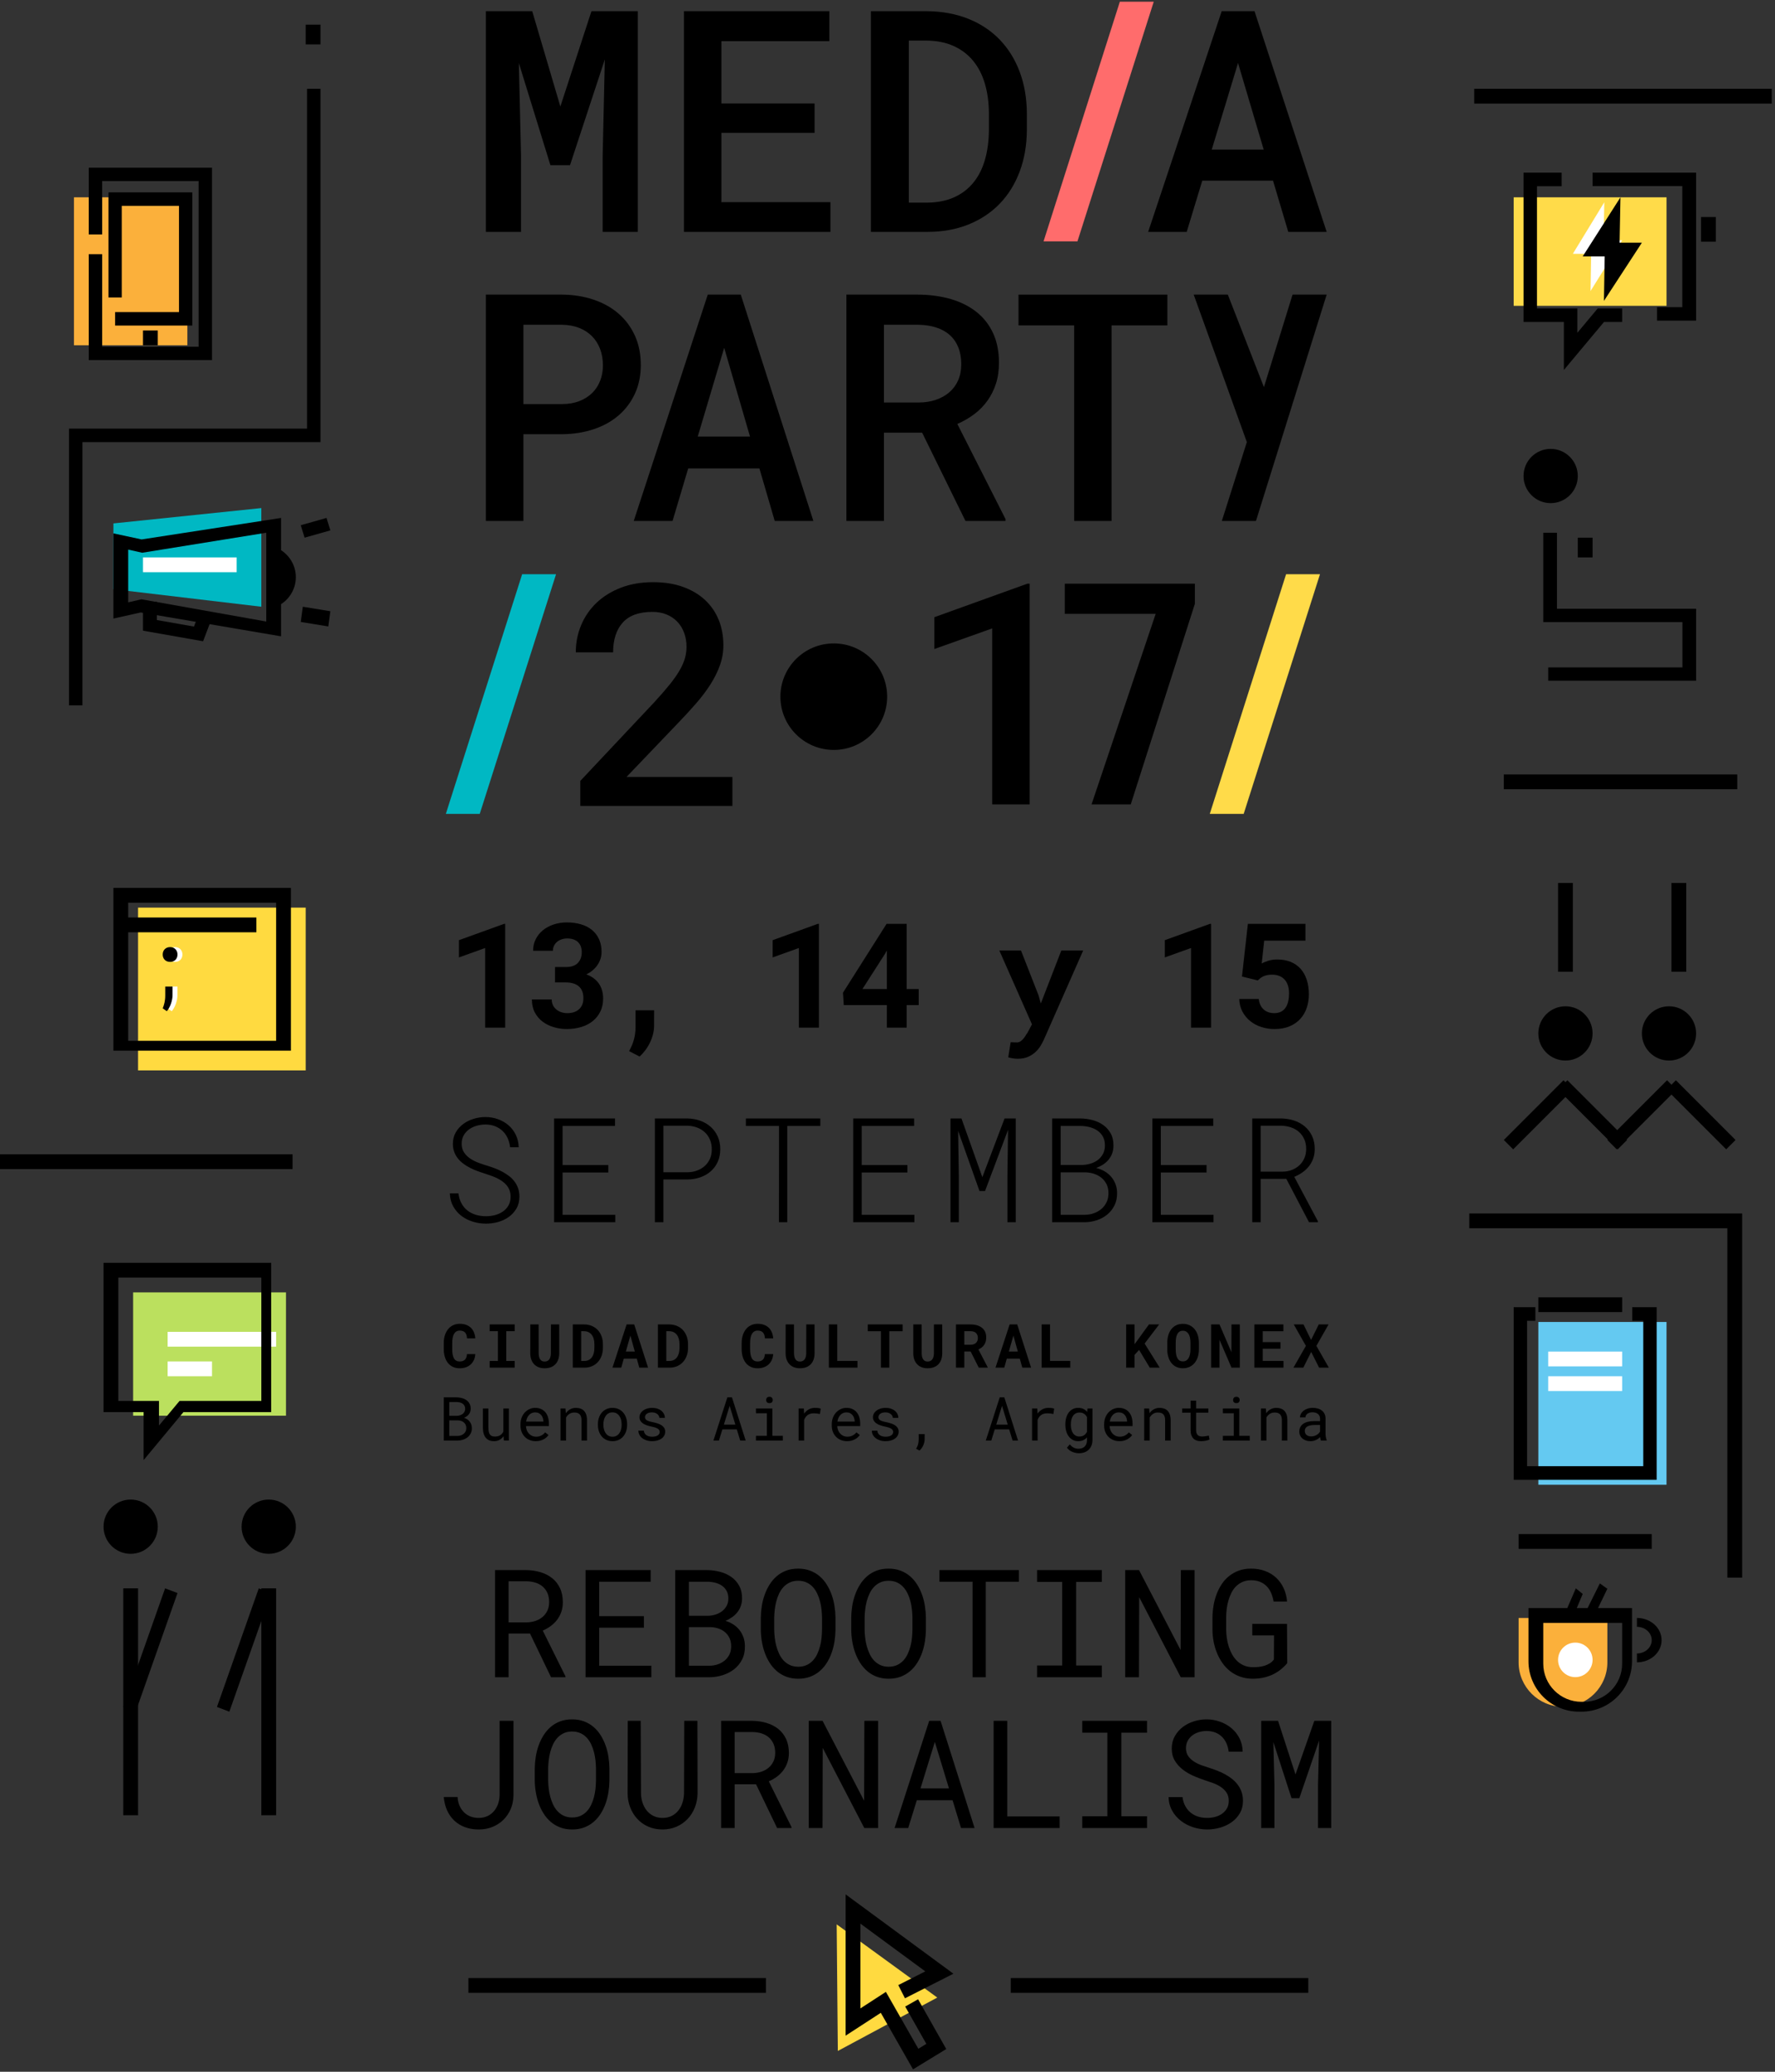 <?xml version="1.0" encoding="UTF-8"?>
<svg width="360px" height="420px" viewBox="0 0 360 420" version="1.1" xmlns="http://www.w3.org/2000/svg" xmlns:xlink="http://www.w3.org/1999/xlink">
    <rect x="0" y="0" width="360" height="420" fill="#333333" stroke="none"/>
    <!-- Generator: Sketch 45 (43475) - http://www.bohemiancoding.com/sketch -->
    <title>Group 12</title>
    <desc>Created with Sketch.</desc>
    <defs></defs>
    <g id="V.2" stroke="none" stroke-width="1" fill="none" fill-rule="evenodd">
        <g id="Mobile" transform="translate(0, -102)">
            <g id="Group-12" transform="translate(-1, 101)">
                <g id="logo_mp_sq_w" transform="translate(91, 0)">
                    <g>
                        <g id="Media" transform="translate(8.12, 0)">
                            <polygon id="Fill-66" fill="#000000" points="9.823 3.265 15.531 22.595 21.838 3.265 31.237 3.265 31.237 48.009 24.109 48.009 24.109 32.643 24.551 13.037 17.487 34.488 13.512 34.488 7.11 13.774 7.552 32.643 7.552 48.009 0.425 48.009 0.425 3.265"></polygon>
                            <polygon id="Fill-68" fill="#000000" points="67.09 27.941 48.199 27.941 48.199 41.985 70.307 41.985 70.307 48.009 40.598 48.009 40.598 3.264 70.087 3.264 70.087 9.349 48.199 9.349 48.199 21.98 67.09 21.98"></polygon>
                            <path d="M86.208,9.226 L86.208,42.078 L89.961,42.078 C92.042,42.057 93.861,41.694 95.418,40.986 C96.973,40.281 98.271,39.286 99.311,38.006 C100.352,36.726 101.13,35.183 101.646,33.381 C102.162,31.578 102.429,29.57 102.45,27.358 L102.45,23.915 C102.429,21.764 102.162,19.798 101.646,18.015 C101.13,16.233 100.348,14.691 99.296,13.39 C98.245,12.089 96.925,11.075 95.338,10.348 C93.75,9.62 91.885,9.247 89.74,9.226 L86.208,9.226 Z M78.512,48.008 L78.512,3.265 L89.74,3.265 C92.894,3.285 95.728,3.797 98.239,4.801 C100.753,5.805 102.886,7.218 104.642,9.041 C106.398,10.865 107.748,13.042 108.694,15.572 C109.64,18.103 110.125,20.904 110.145,23.977 L110.145,27.358 C110.125,30.431 109.64,33.232 108.694,35.762 C107.748,38.293 106.403,40.464 104.657,42.278 C102.913,44.09 100.8,45.499 98.318,46.502 C95.837,47.506 93.052,48.008 89.961,48.008 L78.512,48.008 Z" id="Fill-70" fill="#000000"></path>
                            <polygon id="Fill-74" fill="#FF6C6C" points="120.406 49.929 113.53 49.929 129.005 1.344 135.88 1.344"></polygon>
                            <path d="M147.644,31.322 L158.177,31.322 L152.974,13.774 L147.644,31.322 Z M160.069,37.622 L145.721,37.622 L142.566,48.008 L134.745,48.008 L149.662,3.265 L156.316,3.265 L170.951,48.008 L163.161,48.008 L160.069,37.622 Z" id="Fill-72" fill="#000000"></path>
                        </g>
                        <g id="Party" transform="translate(8.12, 59.382)" fill="#000000">
                            <path d="M8.041,23.531 L15.88,23.531 C17.171,23.531 18.324,23.337 19.339,22.948 C20.356,22.559 21.223,22.018 21.942,21.324 C22.662,20.632 23.211,19.802 23.593,18.836 C23.973,17.868 24.164,16.818 24.164,15.683 C24.164,14.486 23.973,13.383 23.593,12.374 C23.211,11.366 22.662,10.499 21.942,9.775 C21.223,9.05 20.356,8.487 19.339,8.088 C18.324,7.689 17.171,7.479 15.88,7.457 L8.041,7.457 L8.041,23.531 Z M8.041,29.645 L8.041,47.23 L0.424,47.23 L0.424,1.344 L15.88,1.344 C18.186,1.365 20.318,1.707 22.276,2.368 C24.233,3.031 25.921,3.975 27.338,5.205 C28.755,6.434 29.861,7.926 30.655,9.68 C31.448,11.435 31.845,13.414 31.845,15.621 C31.845,17.764 31.448,19.697 30.655,21.419 C29.861,23.142 28.755,24.613 27.338,25.832 C25.921,27.051 24.233,27.985 22.276,28.636 C20.318,29.288 18.186,29.624 15.88,29.645 L8.041,29.645 Z" id="Fill-77"></path>
                            <path d="M43.394,30.118 L53.994,30.118 L48.758,12.122 L43.394,30.118 Z M55.9,36.578 L41.459,36.578 L38.284,47.231 L30.414,47.231 L45.426,1.344 L52.122,1.344 L66.848,47.231 L59.01,47.231 L55.9,36.578 Z" id="Fill-79"></path>
                            <path d="M81.16,23.216 L88.174,23.216 C89.444,23.216 90.606,23.038 91.665,22.68 C92.723,22.322 93.638,21.814 94.411,21.151 C95.182,20.49 95.78,19.681 96.204,18.724 C96.626,17.769 96.839,16.672 96.839,15.431 C96.839,14.149 96.637,13.016 96.235,12.028 C95.833,11.04 95.256,10.21 94.505,9.538 C93.754,8.866 92.839,8.357 91.761,8.01 C90.681,7.663 89.475,7.48 88.142,7.458 L81.16,7.458 L81.16,23.216 Z M88.904,29.33 L81.16,29.33 L81.16,47.231 L73.543,47.231 L73.543,1.344 L88.142,1.344 C90.511,1.365 92.696,1.664 94.696,2.242 C96.695,2.819 98.425,3.682 99.885,4.826 C101.345,5.972 102.477,7.405 103.281,9.129 C104.085,10.851 104.486,12.869 104.486,15.179 C104.486,16.734 104.281,18.147 103.868,19.418 C103.455,20.689 102.879,21.839 102.138,22.869 C101.398,23.899 100.509,24.802 99.472,25.579 C98.436,26.356 97.293,27.019 96.044,27.566 L105.82,46.853 L105.82,47.231 L97.695,47.231 L88.904,29.33 Z" id="Fill-81"></path>
                            <polygon id="Fill-83" points="138.644 7.584 127.325 7.584 127.325 47.23 119.739 47.23 119.739 7.584 108.452 7.584 108.452 1.344 138.644 1.344"></polygon>
                            <polygon id="Fill-85" points="164.032 1.344 158.227 20.103 150.903 1.344 143.984 1.344 154.761 31.236 149.69 47.23 156.61 47.23 170.95 1.344"></polygon>
                        </g>
                        <g id="2017" transform="translate(0, 116.065)">
                            <polygon id="Fill-87" fill="#00B8C3" points="7.301 49.929 0.424 49.929 15.902 1.344 22.778 1.344"></polygon>
                            <path d="M58.543,48.316 L27.694,48.316 L27.694,43.246 L42.645,27.358 C43.907,25.984 44.964,24.771 45.816,23.716 C46.668,22.66 47.346,21.693 47.85,20.811 C48.355,19.931 48.712,19.112 48.922,18.354 C49.133,17.595 49.238,16.827 49.238,16.049 C49.238,15.024 49.075,14.077 48.749,13.206 C48.423,12.336 47.96,11.588 47.362,10.963 C46.762,10.338 46.037,9.851 45.184,9.503 C44.333,9.155 43.381,8.981 42.33,8.981 C39.596,8.981 37.582,9.708 36.29,11.163 C34.996,12.617 34.349,14.625 34.349,17.186 L26.78,17.186 C26.78,15.239 27.142,13.401 27.868,11.669 C28.593,9.939 29.634,8.427 30.99,7.137 C32.346,5.846 33.992,4.827 35.927,4.079 C37.861,3.331 40.037,2.957 42.456,2.957 C44.727,2.957 46.746,3.275 48.512,3.91 C50.278,4.545 51.772,5.431 52.992,6.568 C54.211,7.705 55.137,9.052 55.768,10.61 C56.398,12.166 56.714,13.877 56.714,15.741 C56.714,17.135 56.482,18.482 56.019,19.783 C55.558,21.084 54.916,22.379 54.096,23.67 C53.276,24.96 52.298,26.257 51.162,27.558 C50.027,28.859 48.796,30.195 47.471,31.568 L37.063,42.447 L58.543,42.447 L58.543,48.316 Z" id="Fill-91" fill="#000000"></path>
                            <path d="M89.932,26.169 C89.932,32.132 85.084,36.966 79.105,36.966 C73.125,36.966 68.278,32.132 68.278,26.169 C68.278,20.207 73.125,15.373 79.105,15.373 C85.084,15.373 89.932,20.207 89.932,26.169" id="Fill-97" fill="#000000"></path>
                            <polygon id="Fill-93" fill="#000000" points="118.834 48.009 111.232 48.009 111.232 12.329 99.498 16.509 99.498 10.057 118.36 3.264 118.834 3.264"></polygon>
                            <polygon id="Fill-95" fill="#000000" points="152.338 7.352 139.332 48.008 131.383 48.008 144.39 9.38 125.957 9.38 125.957 3.265 152.338 3.265"></polygon>
                            <polygon id="Fill-89" fill="#FFDB49" points="162.24 49.929 155.364 49.929 170.841 1.344 177.717 1.344"></polygon>
                        </g>
                    </g>
                </g>
                <g id="Group-2" transform="translate(15, 6)">
                    <polygon id="Fill-165" fill="#00B8C3" points="39 118 9 114.444 9 101.111 39 98"></polygon>
                    <polygon id="Stroke-187" fill="#FFFFFF" fill-rule="nonzero" points="15 111 34 111 34 108 15 108"></polygon>
                    <path d="M40,103 L14.841,107.056 L12,106.42 L12,117.116 L14.672,116.492 L40,121 L40,103 Z M43,100 L43,124 L14.547,119.16 L9,120.398 L9,103.13 L14.728,104.356 L43,100 Z" id="Stroke-202" fill="#000000" fill-rule="nonzero"></path>
                    <polygon id="Stroke-203" fill="#000000" fill-rule="nonzero" points="52.225 100 47 101.476 47.775 104 53 102.524"></polygon>
                    <polygon id="Stroke-204" fill="#000000" fill-rule="nonzero" points="53 118.915 47.42 118 47 121.085 52.58 122"></polygon>
                    <polygon id="Stroke-205" fill="#000000" fill-rule="nonzero" points="17.816 120.697 17.816 117 15 117 15 122.853 27.189 125 29 120.255 26.344 119.388 25.339 122.023"></polygon>
                    <path d="M42.043,118 C44.374,116.982 46,114.683 46,112.009 C46,109.32 44.354,107.008 42,106 L42.043,118 Z" id="Fill-206" fill="#000000"></path>
                    <polygon id="Path-4-Copy-38" fill="#000000" fill-rule="nonzero" points="48 0 48 4 51 4 51 0"></polygon>
                    <polygon id="Path-4-Copy-40" fill="#000000" fill-rule="nonzero" points="51 84.63 51 13 48.276 13 48.276 81.893 0 81.893 0 138 2.724 138 2.724 84.63"></polygon>
                    <polygon id="Fill-169" fill="#FBB03B" points="1 65 24 65 24 35 1 35"></polygon>
                    <polygon id="Stroke-181" fill="#000000" fill-rule="nonzero" points="15 62 15 65 18 65 18 62"></polygon>
                    <polygon id="Stroke-215" fill="#000000" fill-rule="nonzero" points="26.283 31.702 26.283 65.298 6.717 65.298 6.717 46.526 4 46.526 4 68 29 68 29 29 4 29 4 42.532 6.717 42.532 6.717 31.702"></polygon>
                    <polygon id="Stroke-216" fill="#000000" fill-rule="nonzero" points="22.304 36.73 22.304 58.27 9.348 58.27 9.348 61 25 61 25 34 8 34 8 55.302 10.696 55.302 10.696 36.73"></polygon>
                </g>
                <g id="Group-7" transform="translate(306, 180)" fill="#000000">
                    <circle id="Oval-Copy-6" cx="12.5" cy="30.5" r="5.5"></circle>
                    <polygon id="Path-4-Copy-6" fill-rule="nonzero" points="11 41.897 23.103 54 25 52.103 12.897 40"></polygon>
                    <polygon id="Path-4-Copy-9" fill-rule="nonzero" transform="translate(7, 47) scale(-1, 1) translate(-7, -47) " points="0 41.897 12.103 54 14 52.103 1.897 40"></polygon>
                    <circle id="Oval-Copy-7" cx="33.5" cy="30.5" r="5.5"></circle>
                    <polygon id="Path-4-Copy-7" fill-rule="nonzero" points="33 41.897 45.103 54 47 52.103 34.897 40"></polygon>
                    <polygon id="Path-4-Copy-10" fill-rule="nonzero" transform="translate(28, 47) scale(-1, 1) translate(-28, -47) " points="21 41.897 33.103 54 35 52.103 22.897 40"></polygon>
                    <polygon id="Stroke-179-Copy" fill-rule="nonzero" points="11 0 11 18 14 18 14 0"></polygon>
                    <polygon id="Stroke-179-Copy" fill-rule="nonzero" points="34 0 34 18 37 18 37 0"></polygon>
                </g>
                <g id="Group-5" transform="translate(308, 36)">
                    <polygon id="Fill-167" fill="#FFDB49" points="0 27 31 27 31 5 0 5"></polygon>
                    <polygon id="Fill-174" fill="#FFFFFF" points="15.588 24 15.714 16.455 12 16.455 18.379 6 18.232 13.706 22 13.706"></polygon>
                    <polygon id="Fill-175" fill="#000000" points="18.305 26 18.457 16.985 14 16.985 21.655 5 21.479 14.203 26 14.203"></polygon>
                    <polygon id="Stroke-176" fill="#000000" fill-rule="nonzero" points="34.2 27.273 29.067 27.273 29.067 30 37 30 37 0 16 0 16 2.727 34.2 2.727"></polygon>
                    <polygon id="Stroke-177" fill="#000000" fill-rule="nonzero" points="12.909 27.521 4.727 27.521 4.727 2.752 9.727 2.752 9.727 0 2 0 2 30.273 10.182 30.273 10.182 40 18.315 30.273 22 30.273 22 27.521 17.048 27.521 12.909 32.471"></polygon>
                    <polygon id="Stroke-178" fill="#000000" fill-rule="nonzero" points="38 9 38 14 41 14 41 9"></polygon>
                    <circle id="Oval-Copy-19" fill="#000000" cx="7.5" cy="61.5" r="5.5"></circle>
                    <polygon id="Path-4-Copy-27" fill="#000000" fill-rule="nonzero" points="34.226 100.297 7.003 100.297 7.003 103 37 103 37 88.41 8.774 88.41 8.774 73 6 73 6 91.114 34.226 91.114"></polygon>
                    <polygon id="Path-4-Copy-35" fill="#000000" fill-rule="nonzero" points="13 74 13 78 16 78 16 74"></polygon>
                </g>
                <g id="Group-6" transform="translate(308, 264)">
                    <polygon id="Path-6-Copy-8" fill="#000000" fill-rule="nonzero" points="1 51 28 51 28 48 1 48"></polygon>
                    <polygon id="Fill-171" fill="#64C9F1" points="5 38 31 38 31 5 5 5"></polygon>
                    <polygon id="Stroke-184" fill="#000000" fill-rule="nonzero" points="5 3 22 3 22 0 5 0"></polygon>
                    <polygon id="Stroke-185" fill="#FFFFFF" fill-rule="nonzero" points="7 19 22 19 22 16 7 16"></polygon>
                    <polygon id="Stroke-185" fill="#FFFFFF" fill-rule="nonzero" points="7 14 22 14 22 11 7 11"></polygon>
                    <polygon id="Stroke-197" fill="#000000" fill-rule="nonzero" points="26.281 34.237 2.719 34.237 2.719 4.763 4.402 4.763 4.402 2 0 2 0 37 29 37 29 2 24.044 2 24.044 4.763 26.281 4.763"></polygon>
                    <g id="Group-3" transform="translate(1, 58)">
                        <path d="M24,8.8 C25.657,8.8 27,10.009 27,11.5 C27,12.991 25.657,14.2 24,14.2 L24,16 C26.761,16 29,13.985 29,11.5 C29,9.015 26.761,7 24,7 L24,8.8 Z" id="Fill-210" fill="#000000" fill-rule="nonzero"></path>
                        <g id="Group-4">
                            <polygon id="Path-3-Copy" fill="#000000" fill-rule="nonzero" transform="translate(15.5, 3.5) scale(-1, -1) translate(-15.5, -3.5) " points="15.856 2.77555756e-17 13 5.918 14.527 7 18 2.77555756e-17"></polygon>
                            <polygon id="Path-3-Copy-2" fill="#000000" fill-rule="nonzero" transform="translate(11, 4) scale(-1, -1) translate(-11, -4) " points="11.043 1 9 5.867 10.393 7 13 1"></polygon>
                            <path d="M5.55111512e-17,7 L18,7 L18,16 L18,16 C18,20.971 13.971,25 9,25 L9,25 L9,25 C4.029,25 4.21694321e-15,20.971 3.60822483e-15,16 L5.55111512e-17,7 Z" id="Rectangle-2" fill="#FBB03B"></path>
                            <path d="M15,15.5 C15,17.433 13.433,19 11.5,19 C9.567,19 8,17.433 8,15.5 C8,13.567 9.567,12 11.5,12 C13.433,12 15,13.567 15,15.5" id="Fill-210-Copy-7" fill="#FFFFFF"></path>
                        </g>
                        <path d="M5,16.274 C5,20.541 8.471,24 12.752,24 L13.248,24 C17.529,24 21,20.541 21,16.274 L21,8 L5,8 L5,16.274 Z M23,5 L23,15.768 C23,21.419 18.408,26 12.742,26 L12.258,26 C6.592,26 2,21.419 2,15.768 L2,5 L23,5 Z" id="Rectangle-2" fill="#000000" fill-rule="nonzero"></path>
                    </g>
                </g>
                <g id="Group-8" transform="translate(24, 181)">
                    <polygon id="Fill-171-Copy-4" fill="#FFDA40" points="5 37 39 37 39 4 5 4"></polygon>
                    <polygon id="Stroke-220" fill="#000000" fill-rule="nonzero" points="2 9 29 9 29 6 2 6"></polygon>
                    <path d="M11,13.512 C11,13.299 11.034,13.1 11.101,12.916 C11.168,12.733 11.267,12.574 11.396,12.44 C11.526,12.305 11.684,12.199 11.87,12.119 C12.057,12.04 12.267,12 12.5,12 C12.733,12 12.943,12.04 13.13,12.119 C13.316,12.199 13.473,12.305 13.6,12.44 C13.727,12.574 13.825,12.733 13.895,12.916 C13.965,13.1 14,13.299 14,13.512 C14,13.721 13.965,13.915 13.895,14.096 C13.825,14.277 13.727,14.434 13.6,14.568 C13.473,14.703 13.316,14.808 13.13,14.885 C12.943,14.962 12.733,15 12.5,15 C12.267,15 12.057,14.962 11.87,14.885 C11.684,14.808 11.526,14.703 11.396,14.568 C11.267,14.434 11.168,14.277 11.101,14.096 C11.034,13.915 11,13.721 11,13.512 Z M12.994,21.703 C12.994,21.995 12.965,22.296 12.906,22.604 C12.847,22.912 12.766,23.21 12.664,23.498 C12.561,23.785 12.439,24.058 12.296,24.314 C12.154,24.571 12.001,24.8 11.838,25 L11,24.414 C11.072,24.23 11.14,24.042 11.202,23.852 C11.265,23.662 11.319,23.462 11.365,23.251 C11.41,23.041 11.446,22.817 11.473,22.581 C11.5,22.345 11.513,22.085 11.513,21.803 L11.513,20 L13,20 L12.994,21.703 Z" id=";" fill="#FFFFFF"></path>
                    <path d="M10,13.512 C10,13.299 10.034,13.1 10.101,12.916 C10.168,12.733 10.267,12.574 10.396,12.44 C10.526,12.305 10.684,12.199 10.87,12.119 C11.057,12.04 11.267,12 11.5,12 C11.733,12 11.943,12.04 12.13,12.119 C12.316,12.199 12.473,12.305 12.6,12.44 C12.727,12.574 12.825,12.733 12.895,12.916 C12.965,13.1 13,13.299 13,13.512 C13,13.721 12.965,13.915 12.895,14.096 C12.825,14.277 12.727,14.434 12.6,14.568 C12.473,14.703 12.316,14.808 12.13,14.885 C11.943,14.962 11.733,15 11.5,15 C11.267,15 11.057,14.962 10.87,14.885 C10.684,14.808 10.526,14.703 10.396,14.568 C10.267,14.434 10.168,14.277 10.101,14.096 C10.034,13.915 10,13.721 10,13.512 Z M11.994,21.703 C11.994,21.995 11.965,22.296 11.906,22.604 C11.847,22.912 11.766,23.21 11.664,23.498 C11.561,23.785 11.439,24.058 11.296,24.314 C11.154,24.571 11.001,24.8 10.838,25 L10,24.414 C10.072,24.23 10.14,24.042 10.202,23.852 C10.265,23.662 10.319,23.462 10.365,23.251 C10.41,23.041 10.446,22.817 10.473,22.581 C10.5,22.345 10.513,22.085 10.513,21.803 L10.513,20 L12,20 L11.994,21.703 Z" id=";" fill="#000000"></path>
                    <path d="M3,31 L33,31 L33,3 L3,3 L3,31 Z M0,33 L0,0 L36,0 L36,33 L0,33 Z" id="Path-3" fill="#000000" fill-rule="nonzero"></path>
                </g>
                <polygon id="Path-8" fill="#000000" fill-rule="nonzero" points="306 161 353.342 161 353.342 158 306 158"></polygon>
                <polygon id="Path-8-Copy" fill="#000000" fill-rule="nonzero" points="0 238 60.34 238 60.34 235 0 235"></polygon>
                <polygon id="Path-8-Copy-2" fill="#000000" fill-rule="nonzero" points="300 22 360.34 22 360.34 19 300 19"></polygon>
                <g id="Group-11" transform="translate(96, 385)">
                    <g id="Group-10" transform="translate(74, 0)">
                        <polygon id="Path-5" fill="#FFDA40" points="0.692 6.118 0.927 31.782 21.096 20.958"></polygon>
                        <polygon id="Path-4" fill="#000000" fill-rule="nonzero" points="16.18 35.509 22.919 31.394 17.202 21.303 14.591 22.781 18.877 30.346 17.254 31.338 10.673 19.805 5.5 23.162 5.5 5.966 18.667 15.651 13.187 18.43 14.543 21.106 24.37 16.123 2.5 0.034 2.5 28.686 9.642 24.05"></polygon>
                    </g>
                    <polygon id="Path-8-Copy-3" fill="#000000" fill-rule="nonzero" points="0 20 60.34 20 60.34 17 0 17"></polygon>
                    <polygon id="Path-8-Copy-4" fill="#000000" fill-rule="nonzero" points="110 20 170.34 20 170.34 17 110 17"></polygon>
                </g>
                <g id="Group-8" transform="translate(22, 257)">
                    <circle id="Oval-Copy-13" fill="#000000" cx="33.5" cy="53.5" r="5.5"></circle>
                    <circle id="Oval-Copy-17" fill="#000000" cx="5.5" cy="53.5" r="5.5"></circle>
                    <polygon id="Path-4-Copy-23" fill="#000000" fill-rule="nonzero" points="32 66 32 112 35 112 35 66"></polygon>
                    <polygon id="Path-4-Copy-29" fill="#000000" fill-rule="nonzero" points="4 66 4 112 7 112 7 66"></polygon>
                    <polygon id="Path-5-Copy-6" fill="#000000" fill-rule="nonzero" points="31.484 66 23 90.048 25.516 91 34 66.952"></polygon>
                    <polygon id="Path-5-Copy-10" fill="#000000" fill-rule="nonzero" points="12.484 66 4 90.048 6.516 91 15 66.952"></polygon>
                    <polygon id="Fill-167" fill="#BBE05E" points="6 31 37 31 37 6 6 6"></polygon>
                    <polygon id="Stroke-186" fill="#FFFFFF" fill-rule="nonzero" points="13 17 35 17 35 14 13 14"></polygon>
                    <polygon id="Stroke-190" fill="#FFFFFF" fill-rule="nonzero" points="13 23 22 23 22 20 13 20"></polygon>
                    <path d="M32,28.003 L32,3 L3,3 L3,28.003 L11.245,28.003 L11.245,33 L15.417,28.003 L32,28.003 Z M8.127,30.273 L0,30.273 L0,0 L34,0 L34,30.273 L16.205,30.273 L8.127,40 L8.127,30.273 Z" id="Stroke-177" fill="#000000" fill-rule="nonzero"></path>
                </g>
                <g id="Group-16" transform="translate(91, 188)" fill="#000000">
                    <path d="M17.496,144.161 L13.153,144.161 L13.153,153.024 L10.408,153.024 L10.408,131.298 L16.779,131.298 C17.794,131.318 18.749,131.463 19.644,131.731 C20.54,132 21.323,132.403 21.995,132.94 C22.666,133.477 23.193,134.151 23.576,134.962 C23.959,135.772 24.151,136.725 24.151,137.819 C24.151,138.525 24.049,139.172 23.845,139.759 C23.641,140.346 23.36,140.878 23.002,141.356 C22.644,141.833 22.216,142.256 21.718,142.624 C21.221,142.992 20.674,143.305 20.077,143.564 L24.688,152.845 L24.673,153.024 L21.763,153.024 L17.496,144.161 Z M13.153,141.893 L16.854,141.893 C17.471,141.883 18.053,141.786 18.6,141.602 C19.147,141.418 19.627,141.152 20.04,140.804 C20.453,140.455 20.778,140.03 21.017,139.528 C21.256,139.025 21.375,138.446 21.375,137.789 C21.375,137.093 21.261,136.484 21.032,135.961 C20.803,135.439 20.485,135.001 20.077,134.648 C19.669,134.295 19.184,134.029 18.622,133.85 C18.06,133.671 17.446,133.576 16.779,133.567 L13.153,133.567 L13.153,141.893 Z M40.594,142.982 L31.522,142.982 L31.522,150.682 L42.101,150.682 L42.101,153.024 L28.762,153.024 L28.762,131.298 L41.967,131.298 L41.967,133.656 L31.522,133.656 L31.522,140.639 L40.594,140.639 L40.594,142.982 Z M46.951,153.024 L46.951,131.298 L53.412,131.298 C54.307,131.308 55.183,131.425 56.038,131.649 C56.894,131.873 57.655,132.219 58.321,132.686 C58.988,133.154 59.52,133.751 59.918,134.477 C60.316,135.203 60.51,136.073 60.5,137.088 C60.49,137.655 60.398,138.172 60.224,138.64 C60.05,139.107 59.811,139.528 59.508,139.901 C59.204,140.274 58.849,140.6 58.441,140.878 C58.033,141.157 57.6,141.395 57.143,141.594 C57.719,141.763 58.249,142.005 58.732,142.318 C59.214,142.631 59.629,143.009 59.978,143.452 C60.326,143.895 60.597,144.395 60.791,144.952 C60.985,145.509 61.082,146.111 61.082,146.757 C61.092,147.772 60.898,148.667 60.5,149.443 C60.102,150.219 59.57,150.868 58.903,151.39 C58.237,151.913 57.468,152.313 56.598,152.592 C55.727,152.87 54.83,153.014 53.905,153.024 L46.951,153.024 Z M49.726,142.863 L49.726,150.682 L53.979,150.682 C54.556,150.672 55.103,150.575 55.62,150.391 C56.138,150.207 56.595,149.951 56.993,149.622 C57.391,149.294 57.707,148.891 57.941,148.414 C58.175,147.936 58.291,147.394 58.291,146.787 C58.301,146.17 58.199,145.623 57.986,145.146 C57.772,144.668 57.476,144.263 57.098,143.93 C56.72,143.596 56.277,143.34 55.77,143.161 C55.262,142.982 54.715,142.883 54.128,142.863 L49.726,142.863 Z M49.726,140.565 L53.576,140.565 C54.094,140.555 54.601,140.473 55.098,140.319 C55.596,140.164 56.038,139.941 56.426,139.647 C56.814,139.354 57.128,138.993 57.366,138.565 C57.605,138.138 57.724,137.64 57.724,137.073 C57.724,136.466 57.608,135.949 57.374,135.521 C57.14,135.094 56.827,134.743 56.434,134.469 C56.041,134.196 55.588,133.994 55.076,133.865 C54.564,133.736 54.039,133.666 53.502,133.656 L49.726,133.656 L49.726,140.565 Z M79.45,143.415 C79.44,144.191 79.373,144.974 79.249,145.765 C79.125,146.556 78.933,147.319 78.674,148.055 C78.416,148.792 78.085,149.478 77.682,150.115 C77.279,150.751 76.799,151.308 76.242,151.786 C75.685,152.263 75.046,152.639 74.325,152.912 C73.604,153.186 72.795,153.323 71.9,153.323 C71.005,153.323 70.196,153.186 69.475,152.912 C68.754,152.639 68.115,152.263 67.558,151.786 C67.001,151.308 66.518,150.749 66.11,150.107 C65.703,149.466 65.367,148.777 65.103,148.041 C64.84,147.304 64.643,146.543 64.514,145.758 C64.384,144.972 64.315,144.191 64.305,143.415 L64.305,140.938 C64.315,140.162 64.382,139.379 64.506,138.588 C64.631,137.797 64.825,137.033 65.088,136.297 C65.352,135.561 65.685,134.872 66.088,134.231 C66.491,133.589 66.971,133.027 67.528,132.544 C68.085,132.062 68.724,131.684 69.445,131.41 C70.167,131.137 70.975,131 71.87,131 C72.765,131 73.576,131.137 74.302,131.41 C75.029,131.684 75.67,132.059 76.227,132.537 C76.784,133.014 77.264,133.574 77.667,134.216 C78.07,134.857 78.403,135.546 78.667,136.282 C78.931,137.018 79.125,137.784 79.249,138.58 C79.373,139.376 79.44,140.162 79.45,140.938 L79.45,143.415 Z M76.72,140.908 C76.71,140.391 76.675,139.851 76.615,139.289 C76.556,138.727 76.454,138.17 76.309,137.618 C76.165,137.066 75.974,136.538 75.735,136.036 C75.496,135.534 75.198,135.091 74.84,134.708 C74.481,134.325 74.059,134.022 73.571,133.798 C73.084,133.574 72.517,133.462 71.87,133.462 C71.234,133.462 70.671,133.576 70.184,133.805 C69.697,134.034 69.274,134.34 68.916,134.723 C68.558,135.106 68.259,135.549 68.02,136.051 C67.782,136.553 67.59,137.081 67.446,137.633 C67.302,138.185 67.197,138.742 67.133,139.304 C67.068,139.866 67.031,140.401 67.021,140.908 L67.021,143.415 C67.031,143.922 67.068,144.459 67.133,145.026 C67.197,145.593 67.304,146.153 67.453,146.705 C67.603,147.257 67.797,147.787 68.035,148.294 C68.274,148.802 68.572,149.247 68.931,149.63 C69.289,150.013 69.712,150.319 70.199,150.547 C70.686,150.776 71.253,150.891 71.9,150.891 C72.547,150.891 73.116,150.776 73.609,150.547 C74.101,150.319 74.524,150.013 74.877,149.63 C75.23,149.247 75.524,148.804 75.757,148.302 C75.991,147.799 76.18,147.272 76.324,146.72 C76.469,146.168 76.568,145.608 76.623,145.041 C76.677,144.474 76.71,143.932 76.72,143.415 L76.72,140.908 Z M97.789,143.415 C97.779,144.191 97.712,144.974 97.588,145.765 C97.463,146.556 97.272,147.319 97.013,148.055 C96.755,148.792 96.424,149.478 96.021,150.115 C95.618,150.751 95.138,151.308 94.581,151.786 C94.024,152.263 93.385,152.639 92.664,152.912 C91.942,153.186 91.134,153.323 90.239,153.323 C89.343,153.323 88.535,153.186 87.814,152.912 C87.093,152.639 86.454,152.263 85.897,151.786 C85.339,151.308 84.857,150.749 84.449,150.107 C84.041,149.466 83.706,148.777 83.442,148.041 C83.178,147.304 82.982,146.543 82.853,145.758 C82.723,144.972 82.654,144.191 82.644,143.415 L82.644,140.938 C82.654,140.162 82.721,139.379 82.845,138.588 C82.969,137.797 83.163,137.033 83.427,136.297 C83.691,135.561 84.024,134.872 84.427,134.231 C84.83,133.589 85.31,133.027 85.867,132.544 C86.424,132.062 87.063,131.684 87.784,131.41 C88.505,131.137 89.314,131 90.209,131 C91.104,131 91.915,131.137 92.641,131.41 C93.367,131.684 94.009,132.059 94.566,132.537 C95.123,133.014 95.603,133.574 96.006,134.216 C96.409,134.857 96.742,135.546 97.006,136.282 C97.269,137.018 97.463,137.784 97.588,138.58 C97.712,139.376 97.779,140.162 97.789,140.938 L97.789,143.415 Z M95.058,140.908 C95.048,140.391 95.014,139.851 94.954,139.289 C94.894,138.727 94.792,138.17 94.648,137.618 C94.504,137.066 94.312,136.538 94.074,136.036 C93.835,135.534 93.536,135.091 93.178,134.708 C92.82,134.325 92.397,134.022 91.91,133.798 C91.423,133.574 90.856,133.462 90.209,133.462 C89.572,133.462 89.01,133.576 88.523,133.805 C88.035,134.034 87.613,134.34 87.254,134.723 C86.896,135.106 86.598,135.549 86.359,136.051 C86.12,136.553 85.929,137.081 85.785,137.633 C85.64,138.185 85.536,138.742 85.471,139.304 C85.407,139.866 85.369,140.401 85.359,140.908 L85.359,143.415 C85.369,143.922 85.407,144.459 85.471,145.026 C85.536,145.593 85.643,146.153 85.792,146.705 C85.941,147.257 86.135,147.787 86.374,148.294 C86.613,148.802 86.911,149.247 87.269,149.63 C87.627,150.013 88.05,150.319 88.538,150.547 C89.025,150.776 89.592,150.891 90.239,150.891 C90.885,150.891 91.455,150.776 91.947,150.547 C92.44,150.319 92.862,150.013 93.216,149.63 C93.569,149.247 93.862,148.804 94.096,148.302 C94.33,147.799 94.519,147.272 94.663,146.72 C94.807,146.168 94.907,145.608 94.961,145.041 C95.016,144.474 95.048,143.932 95.058,143.415 L95.058,140.908 Z M116.65,133.656 L109.935,133.656 L109.935,153.024 L107.249,153.024 L107.249,133.656 L100.535,133.656 L100.535,131.298 L116.65,131.298 L116.65,133.656 Z M120.336,131.298 L133.467,131.298 L133.467,133.701 L128.259,133.701 L128.259,150.637 L133.467,150.637 L133.467,153.024 L120.336,153.024 L120.336,150.637 L125.424,150.637 L125.424,133.701 L120.336,133.701 L120.336,131.298 Z M152.283,153.024 L149.478,153.024 L141.047,136.79 L141.002,153.024 L138.212,153.024 L138.212,131.298 L141.017,131.298 L149.448,147.503 L149.493,131.298 L152.283,131.298 L152.283,153.024 Z M171.069,150.174 C170.154,151.249 169.105,152.045 167.921,152.562 C166.737,153.079 165.439,153.333 164.026,153.323 C163.131,153.313 162.308,153.176 161.557,152.912 C160.806,152.649 160.132,152.286 159.535,151.823 C158.938,151.361 158.416,150.816 157.968,150.189 C157.521,149.563 157.145,148.884 156.842,148.152 C156.538,147.421 156.309,146.655 156.155,145.855 C156.001,145.054 155.919,144.245 155.909,143.43 L155.909,140.908 C155.919,140.102 155.991,139.299 156.125,138.498 C156.26,137.697 156.466,136.929 156.745,136.193 C157.023,135.457 157.371,134.773 157.789,134.141 C158.207,133.509 158.707,132.962 159.289,132.5 C159.871,132.037 160.53,131.671 161.266,131.403 C162.002,131.134 162.828,131 163.743,131 C164.758,131 165.693,131.157 166.548,131.47 C167.404,131.783 168.15,132.231 168.786,132.813 C169.423,133.395 169.935,134.096 170.323,134.917 C170.711,135.738 170.95,136.655 171.04,137.67 L168.309,137.67 C168.199,137.043 168.03,136.464 167.802,135.932 C167.573,135.399 167.272,134.944 166.899,134.566 C166.526,134.188 166.081,133.892 165.563,133.678 C165.046,133.465 164.444,133.358 163.758,133.358 C163.101,133.358 162.519,133.47 162.012,133.693 C161.505,133.917 161.062,134.218 160.684,134.596 C160.306,134.974 159.993,135.414 159.744,135.917 C159.495,136.419 159.291,136.949 159.132,137.506 C158.973,138.063 158.858,138.63 158.789,139.207 C158.719,139.784 158.684,140.341 158.684,140.878 L158.684,143.43 C158.694,143.977 158.742,144.541 158.826,145.123 C158.911,145.705 159.043,146.275 159.222,146.832 C159.401,147.389 159.629,147.916 159.908,148.414 C160.187,148.911 160.522,149.349 160.915,149.727 C161.308,150.105 161.763,150.406 162.281,150.629 C162.798,150.853 163.385,150.97 164.041,150.98 C164.419,150.99 164.815,150.975 165.228,150.935 C165.64,150.896 166.041,150.816 166.429,150.697 C166.817,150.577 167.18,150.416 167.518,150.212 C167.856,150.008 168.14,149.742 168.369,149.413 L168.398,144.534 L163.982,144.534 L163.982,142.206 L171.025,142.206 L171.069,150.174 Z M11.326,161.858 L14.146,161.858 L14.146,176.974 C14.126,177.978 13.934,178.904 13.571,179.749 C13.208,180.595 12.713,181.323 12.087,181.935 C11.46,182.547 10.721,183.024 9.871,183.368 C9.02,183.711 8.093,183.882 7.088,183.882 C6.073,183.882 5.15,183.728 4.32,183.42 C3.489,183.111 2.768,182.671 2.156,182.099 C1.544,181.527 1.054,180.836 0.686,180.025 C0.318,179.214 0.09,178.307 0,177.302 L2.805,177.302 C2.835,177.909 2.957,178.471 3.171,178.988 C3.385,179.505 3.676,179.955 4.044,180.338 C4.412,180.721 4.852,181.017 5.364,181.226 C5.877,181.435 6.451,181.54 7.088,181.54 C7.744,181.54 8.331,181.418 8.849,181.174 C9.366,180.93 9.806,180.6 10.169,180.182 C10.532,179.764 10.811,179.279 11.005,178.727 C11.199,178.175 11.306,177.59 11.326,176.974 L11.326,161.858 Z M33.604,173.974 C33.594,174.75 33.526,175.534 33.402,176.325 C33.278,177.115 33.086,177.879 32.828,178.615 C32.569,179.351 32.238,180.038 31.835,180.674 C31.432,181.311 30.953,181.868 30.395,182.345 C29.838,182.823 29.199,183.198 28.478,183.472 C27.757,183.746 26.949,183.882 26.053,183.882 C25.158,183.882 24.35,183.746 23.628,183.472 C22.907,183.198 22.268,182.823 21.711,182.345 C21.154,181.868 20.671,181.308 20.264,180.667 C19.856,180.025 19.52,179.336 19.256,178.6 C18.993,177.864 18.796,177.103 18.667,176.317 C18.538,175.531 18.468,174.75 18.458,173.974 L18.458,171.497 C18.468,170.721 18.535,169.938 18.66,169.147 C18.784,168.356 18.978,167.593 19.241,166.857 C19.505,166.121 19.838,165.432 20.241,164.79 C20.644,164.148 21.124,163.586 21.681,163.104 C22.238,162.621 22.877,162.243 23.599,161.97 C24.32,161.696 25.128,161.56 26.023,161.56 C26.919,161.56 27.729,161.696 28.456,161.97 C29.182,162.243 29.823,162.619 30.381,163.096 C30.938,163.574 31.418,164.134 31.82,164.775 C32.223,165.417 32.557,166.106 32.82,166.842 C33.084,167.578 33.278,168.344 33.402,169.14 C33.526,169.936 33.594,170.721 33.604,171.497 L33.604,173.974 Z M30.873,171.468 C30.863,170.95 30.828,170.411 30.768,169.849 C30.709,169.286 30.607,168.729 30.463,168.177 C30.318,167.625 30.127,167.098 29.888,166.596 C29.649,166.093 29.351,165.651 28.993,165.268 C28.635,164.885 28.212,164.581 27.724,164.357 C27.237,164.134 26.67,164.022 26.023,164.022 C25.387,164.022 24.825,164.136 24.337,164.365 C23.85,164.594 23.427,164.9 23.069,165.283 C22.711,165.666 22.412,166.108 22.174,166.611 C21.935,167.113 21.743,167.64 21.599,168.192 C21.455,168.744 21.35,169.301 21.286,169.863 C21.221,170.426 21.184,170.96 21.174,171.468 L21.174,173.974 C21.184,174.482 21.221,175.019 21.286,175.586 C21.35,176.153 21.457,176.713 21.607,177.265 C21.756,177.817 21.95,178.346 22.189,178.854 C22.427,179.361 22.726,179.806 23.084,180.189 C23.442,180.572 23.865,180.878 24.352,181.107 C24.84,181.336 25.407,181.45 26.053,181.45 C26.7,181.45 27.269,181.336 27.762,181.107 C28.254,180.878 28.677,180.572 29.03,180.189 C29.383,179.806 29.677,179.364 29.91,178.861 C30.144,178.359 30.333,177.832 30.477,177.28 C30.622,176.727 30.721,176.168 30.776,175.601 C30.831,175.034 30.863,174.492 30.873,173.974 L30.873,171.468 Z M51.45,161.858 L51.48,176.571 C51.46,177.585 51.276,178.535 50.928,179.421 C50.579,180.306 50.092,181.08 49.465,181.741 C48.839,182.403 48.093,182.925 47.227,183.308 C46.362,183.691 45.412,183.882 44.377,183.882 C43.323,183.882 42.363,183.693 41.497,183.315 C40.632,182.937 39.891,182.418 39.274,181.756 C38.657,181.095 38.175,180.319 37.826,179.428 C37.478,178.538 37.299,177.585 37.289,176.571 L37.319,161.858 L39.945,161.858 L40.005,176.571 C40.015,177.217 40.117,177.839 40.311,178.436 C40.505,179.033 40.783,179.56 41.146,180.018 C41.51,180.475 41.962,180.843 42.504,181.122 C43.047,181.4 43.671,181.54 44.377,181.54 C45.083,181.54 45.705,181.403 46.242,181.129 C46.779,180.856 47.23,180.488 47.593,180.025 C47.956,179.563 48.232,179.033 48.421,178.436 C48.61,177.839 48.714,177.217 48.734,176.571 L48.779,161.858 L51.45,161.858 Z M63.342,174.72 L59,174.72 L59,183.584 L56.255,183.584 L56.255,161.858 L62.626,161.858 C63.641,161.878 64.596,162.022 65.491,162.291 C66.386,162.559 67.17,162.962 67.841,163.499 C68.513,164.037 69.04,164.711 69.423,165.521 C69.806,166.332 69.998,167.285 69.998,168.379 C69.998,169.085 69.896,169.732 69.692,170.319 C69.488,170.905 69.207,171.438 68.849,171.915 C68.49,172.393 68.063,172.815 67.565,173.184 C67.068,173.552 66.521,173.865 65.924,174.124 L70.535,183.405 L70.52,183.584 L67.61,183.584 L63.342,174.72 Z M59,172.452 L62.701,172.452 C63.318,172.442 63.9,172.345 64.447,172.161 C64.994,171.977 65.474,171.711 65.887,171.363 C66.299,171.015 66.625,170.59 66.864,170.087 C67.103,169.585 67.222,169.005 67.222,168.349 C67.222,167.653 67.108,167.043 66.879,166.521 C66.65,165.999 66.332,165.561 65.924,165.208 C65.516,164.855 65.031,164.589 64.469,164.41 C63.907,164.231 63.293,164.136 62.626,164.126 L59,164.126 L59,172.452 Z M88.097,183.584 L85.292,183.584 L76.861,167.349 L76.817,183.584 L74.026,183.584 L74.026,161.858 L76.832,161.858 L85.262,178.063 L85.307,161.858 L88.097,161.858 L88.097,183.584 Z M103.198,177.958 L95.946,177.958 L94.2,183.584 L91.44,183.584 L98.453,161.858 L100.766,161.858 L107.66,183.584 L104.914,183.584 L103.198,177.958 Z M96.692,175.556 L102.467,175.556 L99.602,166.126 L96.692,175.556 Z M114.285,181.241 L124.909,181.241 L124.909,183.584 L111.524,183.584 L111.524,161.858 L114.285,161.858 L114.285,181.241 Z M129.505,161.858 L142.636,161.858 L142.636,164.26 L137.429,164.26 L137.429,181.196 L142.636,181.196 L142.636,183.584 L129.505,183.584 L129.505,181.196 L134.593,181.196 L134.593,164.26 L129.505,164.26 L129.505,161.858 Z M159.214,178.093 C159.214,177.426 159.062,176.864 158.759,176.407 C158.456,175.949 158.065,175.564 157.588,175.25 C157.11,174.937 156.585,174.676 156.013,174.467 C155.441,174.258 154.892,174.069 154.365,173.9 C153.599,173.651 152.82,173.353 152.029,173.004 C151.238,172.656 150.517,172.229 149.866,171.721 C149.214,171.214 148.682,170.615 148.269,169.923 C147.856,169.232 147.65,168.419 147.65,167.483 C147.65,166.548 147.856,165.713 148.269,164.977 C148.682,164.24 149.222,163.619 149.888,163.111 C150.555,162.604 151.311,162.219 152.156,161.955 C153.002,161.691 153.852,161.56 154.708,161.56 C155.653,161.56 156.563,161.716 157.438,162.03 C158.314,162.343 159.09,162.783 159.766,163.35 C160.443,163.917 160.985,164.604 161.393,165.409 C161.801,166.215 162.014,167.115 162.034,168.11 L159.199,168.11 C159.12,167.483 158.965,166.914 158.737,166.402 C158.508,165.889 158.204,165.449 157.826,165.081 C157.448,164.713 156.998,164.427 156.476,164.223 C155.954,164.019 155.364,163.917 154.708,163.917 C154.181,163.917 153.666,163.992 153.163,164.141 C152.661,164.29 152.213,164.514 151.82,164.812 C151.428,165.111 151.114,165.479 150.88,165.917 C150.647,166.354 150.53,166.862 150.53,167.439 C150.54,168.065 150.699,168.595 151.007,169.028 C151.316,169.461 151.706,169.826 152.179,170.125 C152.651,170.423 153.163,170.672 153.715,170.871 C154.268,171.07 154.787,171.244 155.275,171.393 C155.812,171.562 156.354,171.754 156.901,171.967 C157.448,172.181 157.976,172.428 158.483,172.706 C158.99,172.985 159.463,173.298 159.901,173.646 C160.338,173.994 160.721,174.39 161.049,174.832 C161.378,175.275 161.634,175.762 161.818,176.295 C162.002,176.827 162.094,177.416 162.094,178.063 C162.094,179.038 161.878,179.888 161.445,180.615 C161.012,181.341 160.453,181.945 159.766,182.428 C159.08,182.91 158.304,183.273 157.438,183.517 C156.573,183.761 155.708,183.882 154.842,183.882 C153.877,183.882 152.932,183.733 152.007,183.435 C151.082,183.136 150.254,182.706 149.523,182.144 C148.791,181.582 148.197,180.896 147.739,180.085 C147.282,179.274 147.038,178.351 147.008,177.317 L149.828,177.317 C149.918,177.993 150.102,178.593 150.381,179.115 C150.659,179.637 151.017,180.08 151.455,180.443 C151.893,180.806 152.397,181.08 152.969,181.264 C153.541,181.448 154.166,181.54 154.842,181.54 C155.379,181.54 155.909,181.473 156.431,181.338 C156.953,181.204 157.419,180.995 157.826,180.712 C158.234,180.428 158.568,180.07 158.826,179.637 C159.085,179.204 159.214,178.69 159.214,178.093 Z M169.212,161.858 L172.748,172.721 L176.568,161.858 L180,161.858 L180,183.584 L177.314,183.584 L177.314,174.914 L177.538,165.842 L173.524,177.541 L171.942,177.541 L168.257,166.155 L168.48,174.914 L168.48,183.584 L165.795,183.584 L165.795,161.858 L169.212,161.858 Z" id="Rebooting-Journalism"></path>
                    <g id="Group-9">
                        <path d="M0,105.044 L0,96.279 L2.607,96.279 C2.968,96.283 3.321,96.33 3.666,96.42 C4.011,96.511 4.318,96.65 4.587,96.839 C4.856,97.027 5.071,97.268 5.231,97.561 C5.392,97.854 5.47,98.205 5.466,98.614 C5.462,98.843 5.425,99.052 5.355,99.241 C5.284,99.429 5.188,99.599 5.066,99.749 C4.943,99.9 4.8,100.031 4.635,100.144 C4.471,100.256 4.296,100.352 4.112,100.432 C4.344,100.501 4.558,100.598 4.753,100.724 C4.947,100.851 5.115,101.003 5.255,101.182 C5.396,101.361 5.505,101.562 5.583,101.787 C5.662,102.012 5.701,102.255 5.701,102.515 C5.705,102.925 5.627,103.286 5.466,103.599 C5.306,103.912 5.091,104.174 4.822,104.385 C4.553,104.595 4.243,104.757 3.892,104.869 C3.541,104.982 3.179,105.04 2.805,105.044 L0,105.044 Z M1.12,100.944 L1.12,104.099 L2.835,104.099 C3.068,104.095 3.289,104.055 3.498,103.981 C3.706,103.907 3.891,103.804 4.051,103.671 C4.212,103.539 4.339,103.376 4.434,103.184 C4.528,102.991 4.575,102.772 4.575,102.527 C4.579,102.279 4.538,102.058 4.452,101.865 C4.365,101.673 4.246,101.509 4.094,101.375 C3.941,101.24 3.762,101.137 3.558,101.065 C3.353,100.992 3.132,100.952 2.896,100.944 L1.12,100.944 Z M1.12,100.017 L2.673,100.017 C2.882,100.013 3.086,99.98 3.287,99.918 C3.488,99.856 3.666,99.765 3.823,99.647 C3.979,99.529 4.106,99.383 4.202,99.21 C4.298,99.038 4.346,98.837 4.346,98.608 C4.346,98.364 4.299,98.155 4.205,97.982 C4.111,97.81 3.984,97.668 3.826,97.558 C3.667,97.448 3.485,97.366 3.278,97.314 C3.071,97.262 2.859,97.234 2.643,97.23 L1.12,97.23 L1.12,100.017 Z M12.13,104.147 C11.913,104.468 11.642,104.718 11.317,104.896 C10.992,105.075 10.617,105.164 10.191,105.164 C9.85,105.164 9.541,105.111 9.264,105.005 C8.987,104.898 8.75,104.733 8.554,104.508 C8.357,104.283 8.206,103.997 8.099,103.65 C7.993,103.303 7.94,102.887 7.94,102.401 L7.94,98.53 L9.053,98.53 L9.053,102.413 C9.053,102.766 9.082,103.059 9.138,103.292 C9.194,103.525 9.278,103.71 9.391,103.849 C9.503,103.987 9.64,104.085 9.803,104.141 C9.965,104.197 10.153,104.225 10.366,104.225 C10.819,104.225 11.186,104.133 11.464,103.948 C11.743,103.764 11.951,103.515 12.087,103.202 L12.087,98.53 L13.207,98.53 L13.207,105.044 L12.196,105.044 L12.13,104.147 Z M18.673,105.164 C18.215,105.164 17.795,105.086 17.412,104.929 C17.028,104.773 16.7,104.554 16.427,104.273 C16.154,103.992 15.942,103.659 15.789,103.274 C15.637,102.889 15.56,102.469 15.56,102.016 L15.56,101.763 C15.56,101.237 15.645,100.767 15.813,100.351 C15.982,99.936 16.206,99.585 16.485,99.298 C16.763,99.011 17.081,98.791 17.436,98.639 C17.791,98.486 18.155,98.41 18.528,98.41 C18.998,98.41 19.408,98.491 19.759,98.654 C20.111,98.816 20.403,99.041 20.635,99.328 C20.868,99.615 21.042,99.953 21.156,100.342 C21.27,100.731 21.328,101.153 21.328,101.606 L21.328,102.106 L16.674,102.106 C16.686,102.403 16.743,102.682 16.846,102.943 C16.948,103.204 17.089,103.431 17.267,103.626 C17.446,103.821 17.659,103.974 17.908,104.087 C18.157,104.199 18.432,104.255 18.733,104.255 C19.13,104.255 19.483,104.175 19.792,104.014 C20.102,103.854 20.358,103.641 20.563,103.376 L21.243,103.906 C21.135,104.071 20.999,104.228 20.837,104.379 C20.674,104.529 20.487,104.662 20.274,104.779 C20.061,104.895 19.821,104.989 19.552,105.059 C19.283,105.129 18.99,105.164 18.673,105.164 Z M18.528,99.325 C18.304,99.325 18.091,99.366 17.89,99.448 C17.69,99.531 17.509,99.651 17.348,99.809 C17.188,99.968 17.052,100.163 16.942,100.393 C16.832,100.624 16.754,100.89 16.71,101.191 L20.214,101.191 L20.214,101.107 C20.202,100.89 20.161,100.675 20.09,100.463 C20.02,100.25 19.917,100.059 19.78,99.891 C19.644,99.722 19.472,99.586 19.266,99.481 C19.059,99.377 18.813,99.325 18.528,99.325 Z M24.686,98.53 L24.764,99.493 C25.001,99.156 25.292,98.892 25.637,98.702 C25.982,98.511 26.368,98.414 26.793,98.41 C27.134,98.41 27.444,98.458 27.723,98.554 C28.002,98.651 28.24,98.801 28.437,99.006 C28.633,99.21 28.785,99.47 28.891,99.785 C28.997,100.1 29.051,100.475 29.051,100.908 L29.051,105.044 L27.937,105.044 L27.937,100.932 C27.937,100.643 27.905,100.398 27.841,100.198 C27.776,99.997 27.681,99.835 27.555,99.71 C27.428,99.586 27.274,99.495 27.091,99.439 C26.909,99.383 26.699,99.355 26.462,99.355 C26.089,99.355 25.761,99.448 25.478,99.635 C25.195,99.821 24.969,100.067 24.801,100.372 L24.801,105.044 L23.687,105.044 L23.687,98.53 L24.686,98.53 Z M31.265,101.727 C31.265,101.257 31.334,100.821 31.47,100.417 C31.607,100.014 31.802,99.664 32.057,99.367 C32.312,99.07 32.622,98.836 32.987,98.666 C33.352,98.495 33.764,98.41 34.221,98.41 C34.683,98.41 35.097,98.495 35.464,98.666 C35.832,98.836 36.143,99.07 36.397,99.367 C36.652,99.664 36.848,100.014 36.984,100.417 C37.121,100.821 37.189,101.257 37.189,101.727 L37.189,101.859 C37.189,102.329 37.121,102.764 36.984,103.166 C36.848,103.567 36.652,103.916 36.397,104.213 C36.143,104.51 35.833,104.743 35.467,104.911 C35.102,105.08 34.691,105.164 34.233,105.164 C33.772,105.164 33.357,105.08 32.99,104.911 C32.623,104.743 32.312,104.51 32.057,104.213 C31.802,103.916 31.607,103.567 31.47,103.166 C31.334,102.764 31.265,102.329 31.265,101.859 L31.265,101.727 Z M32.379,101.859 C32.379,102.18 32.417,102.486 32.494,102.777 C32.57,103.068 32.685,103.324 32.84,103.545 C32.994,103.766 33.188,103.94 33.421,104.069 C33.653,104.197 33.924,104.261 34.233,104.261 C34.538,104.261 34.806,104.197 35.037,104.069 C35.268,103.94 35.46,103.766 35.615,103.545 C35.769,103.324 35.885,103.068 35.961,102.777 C36.037,102.486 36.075,102.18 36.075,101.859 L36.075,101.727 C36.075,101.41 36.036,101.106 35.958,100.815 C35.88,100.524 35.763,100.268 35.609,100.047 C35.454,99.826 35.262,99.651 35.031,99.52 C34.8,99.39 34.53,99.325 34.221,99.325 C33.912,99.325 33.643,99.39 33.415,99.52 C33.186,99.651 32.994,99.826 32.84,100.047 C32.685,100.268 32.57,100.524 32.494,100.815 C32.417,101.106 32.379,101.41 32.379,101.727 L32.379,101.859 Z M43.798,103.316 C43.798,103.184 43.772,103.064 43.72,102.958 C43.668,102.851 43.58,102.754 43.455,102.666 C43.331,102.578 43.166,102.496 42.962,102.422 C42.757,102.348 42.502,102.281 42.197,102.22 C41.824,102.144 41.484,102.052 41.177,101.943 C40.87,101.835 40.607,101.706 40.388,101.555 C40.169,101.405 40,101.228 39.879,101.025 C39.759,100.823 39.699,100.587 39.699,100.318 C39.699,100.053 39.761,99.805 39.885,99.575 C40.01,99.344 40.184,99.142 40.409,98.97 C40.634,98.797 40.902,98.661 41.213,98.56 C41.524,98.46 41.866,98.41 42.239,98.41 C42.641,98.41 43.002,98.462 43.323,98.566 C43.644,98.671 43.917,98.815 44.142,99 C44.366,99.184 44.54,99.4 44.662,99.647 C44.785,99.894 44.846,100.16 44.846,100.445 L43.732,100.445 C43.732,100.304 43.696,100.167 43.624,100.032 C43.552,99.898 43.451,99.778 43.323,99.674 C43.194,99.57 43.039,99.485 42.856,99.421 C42.674,99.357 42.468,99.325 42.239,99.325 C42.002,99.325 41.795,99.351 41.616,99.403 C41.438,99.455 41.289,99.525 41.171,99.614 C41.052,99.702 40.963,99.804 40.903,99.921 C40.843,100.037 40.813,100.158 40.813,100.282 C40.813,100.41 40.837,100.525 40.885,100.625 C40.933,100.725 41.016,100.816 41.135,100.896 C41.253,100.976 41.412,101.049 41.61,101.113 C41.809,101.177 42.061,101.239 42.366,101.299 C42.767,101.384 43.126,101.481 43.443,101.591 C43.76,101.702 44.027,101.834 44.244,101.989 C44.461,102.143 44.626,102.323 44.741,102.527 C44.855,102.732 44.912,102.969 44.912,103.238 C44.912,103.527 44.847,103.79 44.716,104.026 C44.586,104.263 44.404,104.466 44.172,104.634 C43.939,104.803 43.66,104.933 43.335,105.026 C43.01,105.118 42.655,105.164 42.269,105.164 C41.828,105.164 41.435,105.105 41.089,104.987 C40.744,104.868 40.452,104.712 40.214,104.517 C39.975,104.322 39.792,104.097 39.666,103.84 C39.539,103.583 39.476,103.316 39.476,103.039 L40.59,103.039 C40.606,103.268 40.667,103.461 40.773,103.617 C40.88,103.774 41.012,103.9 41.171,103.996 C41.329,104.093 41.505,104.161 41.697,104.201 C41.89,104.241 42.081,104.261 42.269,104.261 C42.739,104.261 43.11,104.175 43.383,104.002 C43.656,103.83 43.794,103.601 43.798,103.316 Z M59.437,102.774 L56.512,102.774 L55.807,105.044 L54.693,105.044 L57.523,96.279 L58.456,96.279 L61.237,105.044 L60.129,105.044 L59.437,102.774 Z M56.813,101.805 L59.142,101.805 L57.986,98 L56.813,101.805 Z M63.32,98.53 L66.649,98.53 L66.649,104.081 L68.774,104.081 L68.774,105.044 L63.32,105.044 L63.32,104.081 L65.535,104.081 L65.535,99.499 L63.32,99.499 L63.32,98.53 Z M65.39,96.821 C65.39,96.636 65.446,96.48 65.556,96.354 C65.666,96.228 65.834,96.164 66.059,96.164 C66.279,96.164 66.446,96.228 66.558,96.354 C66.671,96.48 66.727,96.636 66.727,96.821 C66.727,97.001 66.671,97.152 66.558,97.272 C66.446,97.392 66.279,97.453 66.059,97.453 C65.834,97.453 65.666,97.392 65.556,97.272 C65.446,97.152 65.39,97.001 65.39,96.821 Z M75.305,98.41 C75.409,98.41 75.517,98.413 75.63,98.419 C75.742,98.425 75.849,98.435 75.952,98.449 C76.054,98.463 76.148,98.48 76.235,98.5 C76.321,98.52 76.392,98.542 76.448,98.566 L76.298,99.656 C76.081,99.608 75.876,99.573 75.681,99.551 C75.486,99.529 75.283,99.517 75.07,99.517 C74.548,99.517 74.126,99.636 73.803,99.873 C73.48,100.109 73.242,100.441 73.089,100.866 L73.089,105.044 L71.97,105.044 L71.97,98.53 L73.029,98.53 L73.083,99.566 C73.348,99.208 73.666,98.927 74.037,98.72 C74.409,98.513 74.831,98.41 75.305,98.41 Z M81.806,105.164 C81.348,105.164 80.928,105.086 80.545,104.929 C80.161,104.773 79.833,104.554 79.56,104.273 C79.287,103.992 79.075,103.659 78.922,103.274 C78.77,102.889 78.693,102.469 78.693,102.016 L78.693,101.763 C78.693,101.237 78.778,100.767 78.946,100.351 C79.115,99.936 79.339,99.585 79.617,99.298 C79.896,99.011 80.213,98.791 80.569,98.639 C80.924,98.486 81.288,98.41 81.661,98.41 C82.131,98.41 82.541,98.491 82.892,98.654 C83.243,98.816 83.535,99.041 83.768,99.328 C84.001,99.615 84.175,99.953 84.289,100.342 C84.403,100.731 84.46,101.153 84.46,101.606 L84.46,102.106 L79.807,102.106 C79.819,102.403 79.876,102.682 79.979,102.943 C80.081,103.204 80.221,103.431 80.4,103.626 C80.579,103.821 80.792,103.974 81.041,104.087 C81.29,104.199 81.565,104.255 81.866,104.255 C82.263,104.255 82.616,104.175 82.925,104.014 C83.234,103.854 83.491,103.641 83.696,103.376 L84.376,103.906 C84.268,104.071 84.132,104.228 83.97,104.379 C83.807,104.529 83.62,104.662 83.407,104.779 C83.194,104.895 82.954,104.989 82.685,105.059 C82.416,105.129 82.123,105.164 81.806,105.164 Z M81.661,99.325 C81.436,99.325 81.224,99.366 81.023,99.448 C80.822,99.531 80.642,99.651 80.481,99.809 C80.321,99.968 80.185,100.163 80.075,100.393 C79.965,100.624 79.887,100.89 79.843,101.191 L83.347,101.191 L83.347,101.107 C83.335,100.89 83.294,100.675 83.223,100.463 C83.153,100.25 83.05,100.059 82.913,99.891 C82.777,99.722 82.605,99.586 82.399,99.481 C82.192,99.377 81.946,99.325 81.661,99.325 Z M91.148,103.316 C91.148,103.184 91.122,103.064 91.07,102.958 C91.018,102.851 90.929,102.754 90.805,102.666 C90.681,102.578 90.516,102.496 90.311,102.422 C90.107,102.348 89.852,102.281 89.547,102.22 C89.174,102.144 88.833,102.052 88.526,101.943 C88.219,101.835 87.957,101.706 87.738,101.555 C87.519,101.405 87.35,101.228 87.229,101.025 C87.109,100.823 87.049,100.587 87.049,100.318 C87.049,100.053 87.111,99.805 87.235,99.575 C87.36,99.344 87.534,99.142 87.759,98.97 C87.984,98.797 88.252,98.661 88.563,98.56 C88.874,98.46 89.216,98.41 89.589,98.41 C89.99,98.41 90.351,98.462 90.673,98.566 C90.994,98.671 91.267,98.815 91.491,99 C91.716,99.184 91.89,99.4 92.012,99.647 C92.134,99.894 92.196,100.16 92.196,100.445 L91.082,100.445 C91.082,100.304 91.046,100.167 90.974,100.032 C90.901,99.898 90.801,99.778 90.673,99.674 C90.544,99.57 90.389,99.485 90.206,99.421 C90.023,99.357 89.818,99.325 89.589,99.325 C89.352,99.325 89.144,99.351 88.966,99.403 C88.787,99.455 88.639,99.525 88.52,99.614 C88.402,99.702 88.313,99.804 88.253,99.921 C88.192,100.037 88.162,100.158 88.162,100.282 C88.162,100.41 88.186,100.525 88.234,100.625 C88.283,100.725 88.366,100.816 88.484,100.896 C88.603,100.976 88.761,101.049 88.96,101.113 C89.159,101.177 89.41,101.239 89.715,101.299 C90.117,101.384 90.476,101.481 90.793,101.591 C91.11,101.702 91.377,101.834 91.594,101.989 C91.81,102.143 91.976,102.323 92.09,102.527 C92.205,102.732 92.262,102.969 92.262,103.238 C92.262,103.527 92.197,103.79 92.066,104.026 C91.936,104.263 91.754,104.466 91.521,104.634 C91.289,104.803 91.01,104.933 90.685,105.026 C90.36,105.118 90.004,105.164 89.619,105.164 C89.178,105.164 88.784,105.105 88.439,104.987 C88.094,104.868 87.802,104.712 87.563,104.517 C87.324,104.322 87.142,104.097 87.015,103.84 C86.889,103.583 86.826,103.316 86.826,103.039 L87.94,103.039 C87.956,103.268 88.017,103.461 88.123,103.617 C88.229,103.774 88.362,103.9 88.52,103.996 C88.679,104.093 88.855,104.161 89.047,104.201 C89.24,104.241 89.43,104.261 89.619,104.261 C90.089,104.261 90.46,104.175 90.733,104.002 C91.006,103.83 91.144,103.601 91.148,103.316 Z M97.535,104.785 C97.535,104.974 97.512,105.171 97.466,105.378 C97.419,105.585 97.351,105.789 97.261,105.992 C97.171,106.195 97.061,106.388 96.933,106.573 C96.804,106.757 96.656,106.922 96.487,107.066 L95.795,106.687 C95.988,106.406 96.124,106.107 96.204,105.79 C96.285,105.473 96.325,105.144 96.325,104.803 L96.325,103.725 L97.535,103.725 L97.535,104.785 Z M114.678,102.774 L111.753,102.774 L111.048,105.044 L109.935,105.044 L112.764,96.279 L113.697,96.279 L116.478,105.044 L115.371,105.044 L114.678,102.774 Z M112.054,101.805 L114.384,101.805 L113.228,98 L112.054,101.805 Z M122.654,98.41 C122.759,98.41 122.867,98.413 122.979,98.419 C123.092,98.425 123.199,98.435 123.302,98.449 C123.404,98.463 123.498,98.48 123.584,98.5 C123.671,98.52 123.742,98.542 123.798,98.566 L123.648,99.656 C123.431,99.608 123.225,99.573 123.031,99.551 C122.836,99.529 122.632,99.517 122.42,99.517 C121.898,99.517 121.475,99.636 121.152,99.873 C120.829,100.109 120.592,100.441 120.439,100.866 L120.439,105.044 L119.319,105.044 L119.319,98.53 L120.379,98.53 L120.433,99.566 C120.698,99.208 121.016,98.927 121.387,98.72 C121.758,98.513 122.181,98.41 122.654,98.41 Z M126.073,101.733 C126.073,101.247 126.132,100.801 126.251,100.393 C126.369,99.986 126.541,99.636 126.765,99.343 C126.99,99.05 127.263,98.821 127.584,98.657 C127.905,98.492 128.268,98.41 128.674,98.41 C129.075,98.41 129.427,98.481 129.73,98.624 C130.033,98.766 130.291,98.972 130.504,99.241 L130.558,98.53 L131.569,98.53 L131.569,104.905 C131.569,105.335 131.502,105.716 131.368,106.049 C131.233,106.382 131.045,106.665 130.802,106.898 C130.559,107.131 130.269,107.307 129.932,107.428 C129.595,107.548 129.222,107.608 128.812,107.608 C128.644,107.608 128.451,107.589 128.234,107.551 C128.018,107.513 127.798,107.451 127.575,107.364 C127.352,107.278 127.138,107.163 126.931,107.018 C126.724,106.874 126.547,106.695 126.398,106.483 L126.976,105.814 C127.113,105.979 127.253,106.118 127.398,106.233 C127.542,106.347 127.689,106.438 127.837,106.507 C127.986,106.575 128.134,106.624 128.283,106.654 C128.431,106.684 128.579,106.699 128.728,106.699 C128.993,106.699 129.232,106.661 129.444,106.585 C129.657,106.509 129.839,106.397 129.989,106.251 C130.14,106.104 130.255,105.923 130.335,105.706 C130.416,105.489 130.456,105.24 130.456,104.959 L130.456,104.4 C130.239,104.648 129.983,104.838 129.688,104.968 C129.393,105.099 129.051,105.164 128.662,105.164 C128.264,105.164 127.905,105.08 127.584,104.911 C127.263,104.743 126.991,104.51 126.769,104.213 C126.546,103.916 126.374,103.566 126.254,103.163 C126.133,102.759 126.073,102.325 126.073,101.859 L126.073,101.733 Z M127.187,101.859 C127.187,102.176 127.22,102.477 127.286,102.762 C127.352,103.047 127.457,103.298 127.599,103.515 C127.742,103.731 127.923,103.903 128.144,104.029 C128.365,104.156 128.63,104.219 128.939,104.219 C129.131,104.219 129.305,104.196 129.459,104.15 C129.614,104.104 129.752,104.038 129.875,103.954 C129.997,103.87 130.107,103.77 130.203,103.653 C130.299,103.537 130.383,103.408 130.456,103.268 L130.456,100.282 C130.383,100.146 130.299,100.021 130.203,99.909 C130.107,99.796 129.996,99.699 129.872,99.617 C129.747,99.535 129.609,99.47 129.456,99.424 C129.304,99.378 129.135,99.355 128.951,99.355 C128.638,99.355 128.37,99.419 128.147,99.548 C127.924,99.676 127.742,99.85 127.599,100.068 C127.457,100.287 127.352,100.54 127.286,100.827 C127.22,101.114 127.187,101.416 127.187,101.733 L127.187,101.859 Z M137.047,105.164 C136.589,105.164 136.169,105.086 135.786,104.929 C135.403,104.773 135.074,104.554 134.802,104.273 C134.529,103.992 134.316,103.659 134.163,103.274 C134.011,102.889 133.935,102.469 133.935,102.016 L133.935,101.763 C133.935,101.237 134.019,100.767 134.188,100.351 C134.356,99.936 134.58,99.585 134.859,99.298 C135.138,99.011 135.455,98.791 135.81,98.639 C136.165,98.486 136.529,98.41 136.903,98.41 C137.372,98.41 137.782,98.491 138.134,98.654 C138.485,98.816 138.777,99.041 139.009,99.328 C139.242,99.615 139.416,99.953 139.53,100.342 C139.645,100.731 139.702,101.153 139.702,101.606 L139.702,102.106 L135.048,102.106 C135.06,102.403 135.118,102.682 135.22,102.943 C135.322,103.204 135.463,103.431 135.641,103.626 C135.82,103.821 136.034,103.974 136.282,104.087 C136.531,104.199 136.806,104.255 137.107,104.255 C137.505,104.255 137.858,104.175 138.167,104.014 C138.476,103.854 138.733,103.641 138.937,103.376 L139.618,103.906 C139.509,104.071 139.374,104.228 139.211,104.379 C139.049,104.529 138.861,104.662 138.648,104.779 C138.436,104.895 138.195,104.989 137.926,105.059 C137.657,105.129 137.364,105.164 137.047,105.164 Z M136.903,99.325 C136.678,99.325 136.465,99.366 136.264,99.448 C136.064,99.531 135.883,99.651 135.723,99.809 C135.562,99.968 135.427,100.163 135.316,100.393 C135.206,100.624 135.129,100.89 135.085,101.191 L138.588,101.191 L138.588,101.107 C138.576,100.89 138.535,100.675 138.465,100.463 C138.394,100.25 138.291,100.059 138.155,99.891 C138.018,99.722 137.847,99.586 137.64,99.481 C137.433,99.377 137.187,99.325 136.903,99.325 Z M143.06,98.53 L143.139,99.493 C143.375,99.156 143.666,98.892 144.012,98.702 C144.357,98.511 144.742,98.414 145.167,98.41 C145.509,98.41 145.819,98.458 146.097,98.554 C146.376,98.651 146.614,98.801 146.811,99.006 C147.007,99.21 147.159,99.47 147.265,99.785 C147.372,100.1 147.425,100.475 147.425,100.908 L147.425,105.044 L146.311,105.044 L146.311,100.932 C146.311,100.643 146.279,100.398 146.215,100.198 C146.151,99.997 146.055,99.835 145.929,99.71 C145.802,99.586 145.648,99.495 145.465,99.439 C145.283,99.383 145.073,99.355 144.836,99.355 C144.463,99.355 144.135,99.448 143.852,99.635 C143.569,99.821 143.343,100.067 143.175,100.372 L143.175,105.044 L142.061,105.044 L142.061,98.53 L143.06,98.53 Z M152.589,96.953 L152.589,98.53 L155.07,98.53 L155.07,99.391 L152.589,99.391 L152.589,102.931 C152.589,103.184 152.622,103.392 152.686,103.557 C152.75,103.721 152.838,103.853 152.951,103.951 C153.063,104.049 153.192,104.119 153.339,104.159 C153.485,104.199 153.641,104.219 153.805,104.219 C153.926,104.219 154.05,104.212 154.179,104.198 C154.307,104.184 154.433,104.167 154.555,104.147 C154.677,104.127 154.792,104.106 154.898,104.084 C155.004,104.061 155.092,104.042 155.16,104.026 L155.316,104.815 C155.224,104.871 155.112,104.92 154.979,104.962 C154.847,105.005 154.702,105.041 154.546,105.071 C154.389,105.101 154.224,105.124 154.049,105.14 C153.875,105.156 153.701,105.164 153.529,105.164 C153.24,105.164 152.97,105.123 152.719,105.041 C152.468,104.958 152.25,104.828 152.066,104.649 C151.881,104.471 151.736,104.24 151.629,103.957 C151.523,103.674 151.47,103.332 151.47,102.931 L151.47,99.391 L149.76,99.391 L149.76,98.53 L151.47,98.53 L151.47,96.953 L152.589,96.953 Z M158.019,98.53 L161.348,98.53 L161.348,104.081 L163.473,104.081 L163.473,105.044 L158.019,105.044 L158.019,104.081 L160.234,104.081 L160.234,99.499 L158.019,99.499 L158.019,98.53 Z M160.09,96.821 C160.09,96.636 160.145,96.48 160.255,96.354 C160.366,96.228 160.533,96.164 160.758,96.164 C160.979,96.164 161.145,96.228 161.258,96.354 C161.37,96.48 161.426,96.636 161.426,96.821 C161.426,97.001 161.37,97.152 161.258,97.272 C161.145,97.392 160.979,97.453 160.758,97.453 C160.533,97.453 160.366,97.392 160.255,97.272 C160.145,97.152 160.09,97.001 160.09,96.821 Z M166.735,98.53 L166.814,99.493 C167.05,99.156 167.341,98.892 167.686,98.702 C168.032,98.511 168.417,98.414 168.842,98.41 C169.183,98.41 169.493,98.458 169.772,98.554 C170.051,98.651 170.289,98.801 170.486,99.006 C170.682,99.21 170.834,99.47 170.94,99.785 C171.047,100.1 171.1,100.475 171.1,100.908 L171.1,105.044 L169.986,105.044 L169.986,100.932 C169.986,100.643 169.954,100.398 169.89,100.198 C169.825,99.997 169.73,99.835 169.604,99.71 C169.477,99.586 169.323,99.495 169.14,99.439 C168.958,99.383 168.748,99.355 168.511,99.355 C168.138,99.355 167.81,99.448 167.527,99.635 C167.244,99.821 167.018,100.067 166.85,100.372 L166.85,105.044 L165.736,105.044 L165.736,98.53 L166.735,98.53 Z M177.908,105.044 C177.864,104.959 177.828,104.854 177.802,104.728 C177.776,104.601 177.757,104.47 177.745,104.333 C177.633,104.446 177.507,104.552 177.369,104.652 C177.23,104.753 177.078,104.841 176.911,104.917 C176.745,104.994 176.567,105.054 176.379,105.098 C176.19,105.142 175.989,105.164 175.777,105.164 C175.432,105.164 175.12,105.114 174.841,105.014 C174.562,104.913 174.325,104.778 174.13,104.607 C173.936,104.437 173.785,104.234 173.679,103.999 C173.572,103.765 173.519,103.511 173.519,103.238 C173.519,102.881 173.59,102.568 173.733,102.299 C173.875,102.03 174.077,101.806 174.338,101.627 C174.599,101.449 174.913,101.315 175.28,101.227 C175.647,101.139 176.058,101.095 176.511,101.095 L177.727,101.095 L177.727,100.583 C177.727,100.386 177.691,100.21 177.619,100.053 C177.547,99.897 177.444,99.763 177.312,99.653 C177.179,99.543 177.018,99.457 176.827,99.397 C176.637,99.337 176.423,99.307 176.186,99.307 C175.965,99.307 175.768,99.335 175.593,99.391 C175.418,99.447 175.271,99.521 175.151,99.614 C175.03,99.706 174.937,99.815 174.871,99.942 C174.804,100.068 174.771,100.2 174.771,100.336 L173.652,100.336 C173.656,100.099 173.717,99.867 173.835,99.638 C173.954,99.409 174.124,99.203 174.347,99.021 C174.57,98.838 174.841,98.691 175.16,98.578 C175.479,98.466 175.841,98.41 176.246,98.41 C176.615,98.41 176.959,98.455 177.276,98.545 C177.593,98.636 177.867,98.772 178.097,98.955 C178.328,99.137 178.51,99.365 178.642,99.638 C178.775,99.911 178.841,100.23 178.841,100.595 L178.841,103.623 C178.841,103.84 178.861,104.07 178.901,104.312 C178.941,104.555 178.997,104.767 179.07,104.947 L179.07,105.044 L177.908,105.044 Z M175.939,104.195 C176.156,104.195 176.359,104.167 176.547,104.111 C176.736,104.054 176.907,103.98 177.062,103.888 C177.216,103.796 177.35,103.69 177.462,103.572 C177.575,103.453 177.663,103.33 177.727,103.202 L177.727,101.883 L176.692,101.883 C176.042,101.883 175.536,101.98 175.175,102.172 C174.813,102.365 174.633,102.668 174.633,103.081 C174.633,103.242 174.66,103.39 174.714,103.527 C174.768,103.663 174.85,103.781 174.958,103.879 C175.066,103.977 175.203,104.054 175.367,104.111 C175.532,104.167 175.722,104.195 175.939,104.195 Z" id="Buenos-Aires,-Argent"></path>
                        <path d="M12.459,21.325 L8.399,21.325 L8.399,5.187 L3.082,7.094 L3.082,3.597 L12.242,0.289 L12.459,0.289 L12.459,21.325 Z M22.572,9.044 L24.754,9.044 C25.852,9.044 26.666,8.767 27.196,8.214 C27.725,7.66 27.99,6.935 27.99,6.039 C27.99,5.625 27.93,5.247 27.81,4.905 C27.689,4.563 27.509,4.269 27.268,4.024 C27.027,3.778 26.721,3.588 26.35,3.453 C25.98,3.318 25.548,3.251 25.057,3.251 C24.653,3.251 24.275,3.309 23.923,3.424 C23.572,3.54 23.263,3.706 22.998,3.923 C22.734,4.139 22.524,4.402 22.37,4.71 C22.216,5.018 22.139,5.365 22.139,5.75 L18.122,5.75 C18.122,4.893 18.298,4.113 18.65,3.41 C19.001,2.707 19.485,2.102 20.102,1.596 C20.718,1.091 21.443,0.698 22.276,0.419 C23.109,0.14 24.007,0 24.971,0 C26.011,0 26.964,0.128 27.831,0.383 C28.698,0.638 29.44,1.019 30.056,1.524 C30.673,2.03 31.152,2.656 31.494,3.402 C31.836,4.149 32.007,5.013 32.007,5.996 C32.007,6.449 31.939,6.894 31.804,7.332 C31.67,7.77 31.472,8.187 31.212,8.582 C30.952,8.977 30.629,9.34 30.244,9.673 C29.859,10.005 29.416,10.292 28.915,10.532 C29.502,10.744 30.01,11.014 30.439,11.342 C30.868,11.669 31.222,12.042 31.501,12.461 C31.78,12.88 31.987,13.34 32.122,13.841 C32.257,14.342 32.324,14.872 32.324,15.43 C32.324,16.413 32.137,17.289 31.761,18.06 C31.385,18.83 30.87,19.478 30.215,20.003 C29.56,20.528 28.782,20.928 27.882,21.202 C26.981,21.477 26.011,21.614 24.971,21.614 C24.075,21.614 23.201,21.491 22.348,21.245 C21.496,21 20.737,20.629 20.073,20.133 C19.408,19.637 18.876,19.013 18.476,18.262 C18.077,17.511 17.877,16.625 17.877,15.604 L21.893,15.604 C21.893,16.008 21.97,16.381 22.124,16.723 C22.278,17.065 22.498,17.359 22.782,17.605 C23.066,17.85 23.401,18.043 23.786,18.183 C24.171,18.322 24.595,18.392 25.057,18.392 C26.078,18.392 26.878,18.122 27.456,17.583 C28.034,17.044 28.322,16.312 28.322,15.387 C28.322,14.819 28.241,14.332 28.077,13.928 C27.913,13.523 27.675,13.191 27.362,12.931 C27.049,12.671 26.673,12.478 26.235,12.353 C25.796,12.228 25.303,12.165 24.754,12.165 L22.572,12.165 L22.572,9.044 Z M42.655,21.007 C42.655,21.556 42.58,22.12 42.431,22.697 C42.281,23.275 42.077,23.834 41.817,24.373 C41.557,24.913 41.246,25.423 40.885,25.905 C40.524,26.386 40.136,26.815 39.722,27.191 L37.598,26.093 C37.781,25.746 37.952,25.394 38.111,25.038 C38.27,24.682 38.407,24.306 38.523,23.911 C38.638,23.516 38.73,23.097 38.797,22.654 C38.865,22.211 38.898,21.725 38.898,21.195 L38.898,17.814 L42.669,17.814 L42.655,21.007 Z M76.087,21.325 L72.027,21.325 L72.027,5.187 L66.71,7.094 L66.71,3.597 L75.87,0.289 L76.087,0.289 L76.087,21.325 Z M93.886,13.509 L96.328,13.509 L96.328,16.759 L93.886,16.759 L93.886,21.325 L89.87,21.325 L89.87,16.759 L81.129,16.759 L80.97,14.246 L89.812,0.289 L93.886,0.289 L93.886,13.509 Z M84.914,13.509 L89.87,13.509 L89.87,5.692 L89.48,6.386 L84.914,13.509 Z M120.629,14.766 L121.092,16.442 L125.253,5.692 L129.688,5.692 L121.756,23.665 C121.583,24.06 121.359,24.489 121.084,24.951 C120.81,25.414 120.466,25.842 120.051,26.237 C119.637,26.632 119.134,26.964 118.542,27.234 C117.949,27.504 117.249,27.639 116.439,27.639 C116.247,27.639 116.069,27.631 115.905,27.617 C115.741,27.602 115.582,27.583 115.428,27.559 C115.274,27.535 115.122,27.506 114.973,27.472 C114.824,27.439 114.662,27.398 114.489,27.35 L114.98,24.287 C115.144,24.287 115.353,24.294 115.609,24.308 C115.864,24.323 116.069,24.33 116.223,24.33 C116.541,24.33 116.822,24.234 117.068,24.041 C117.314,23.848 117.523,23.637 117.696,23.405 C117.87,23.174 118.009,22.962 118.115,22.77 C118.221,22.577 118.294,22.481 118.332,22.481 L119.3,20.66 L112.683,5.692 L117.075,5.692 L120.629,14.766 Z M155.622,21.325 L151.562,21.325 L151.562,5.187 L146.245,7.094 L146.245,3.597 L155.405,0.289 L155.622,0.289 L155.622,21.325 Z M161.892,10.966 L163.091,0.289 L174.765,0.289 L174.765,3.699 L166.4,3.699 L165.894,8.322 C166.193,8.149 166.617,7.97 167.166,7.787 C167.715,7.604 168.345,7.513 169.058,7.513 C170.07,7.513 170.973,7.674 171.767,7.997 C172.562,8.32 173.231,8.784 173.775,9.391 C174.32,9.998 174.736,10.74 175.025,11.616 C175.314,12.493 175.459,13.485 175.459,14.592 C175.459,15.536 175.319,16.432 175.04,17.28 C174.76,18.127 174.332,18.874 173.754,19.519 C173.176,20.164 172.449,20.675 171.572,21.05 C170.696,21.426 169.66,21.614 168.466,21.614 C167.56,21.614 166.686,21.479 165.844,21.209 C165.001,20.94 164.252,20.545 163.597,20.025 C162.942,19.504 162.41,18.866 162,18.11 C161.591,17.354 161.372,16.49 161.343,15.517 L165.302,15.517 C165.398,16.432 165.728,17.14 166.291,17.641 C166.855,18.142 167.575,18.392 168.451,18.392 C168.991,18.392 169.451,18.291 169.831,18.089 C170.212,17.886 170.52,17.607 170.756,17.251 C170.992,16.894 171.165,16.47 171.276,15.979 C171.387,15.488 171.442,14.958 171.442,14.39 C171.442,13.831 171.372,13.318 171.233,12.851 C171.093,12.384 170.879,11.982 170.59,11.645 C170.301,11.308 169.94,11.048 169.506,10.865 C169.073,10.682 168.562,10.59 167.975,10.59 C167.58,10.59 167.238,10.624 166.949,10.691 C166.66,10.759 166.405,10.845 166.183,10.951 C165.962,11.057 165.764,11.18 165.591,11.32 C165.417,11.459 165.254,11.606 165.1,11.76 L161.892,10.966 Z" id="13,-14-y-15"></path>
                        <path d="M13.557,55.605 C13.557,55.113 13.482,54.673 13.333,54.283 C13.184,53.893 12.977,53.543 12.712,53.235 C12.447,52.927 12.141,52.655 11.794,52.419 C11.447,52.183 11.077,51.973 10.682,51.79 C10.287,51.607 9.882,51.444 9.468,51.299 C9.054,51.155 8.654,51.02 8.269,50.895 C7.778,50.741 7.279,50.57 6.774,50.382 C6.268,50.194 5.777,49.977 5.3,49.732 C4.823,49.486 4.375,49.207 3.956,48.894 C3.537,48.581 3.171,48.227 2.858,47.832 C2.545,47.437 2.3,46.996 2.121,46.51 C1.943,46.023 1.854,45.482 1.854,44.884 C1.854,44.008 2.049,43.233 2.439,42.558 C2.829,41.884 3.337,41.316 3.964,40.853 C4.59,40.391 5.295,40.042 6.08,39.806 C6.865,39.57 7.657,39.452 8.457,39.452 C9.353,39.452 10.205,39.599 11.014,39.893 C11.823,40.186 12.533,40.598 13.145,41.128 C13.757,41.658 14.246,42.301 14.612,43.057 C14.978,43.813 15.175,44.653 15.204,45.578 L13.456,45.578 C13.379,44.894 13.21,44.27 12.95,43.707 C12.69,43.143 12.343,42.659 11.91,42.255 C11.476,41.85 10.968,41.535 10.386,41.309 C9.803,41.082 9.16,40.969 8.457,40.969 C7.869,40.969 7.289,41.049 6.716,41.207 C6.143,41.366 5.627,41.607 5.17,41.93 C4.712,42.253 4.342,42.657 4.057,43.143 C3.773,43.63 3.631,44.201 3.631,44.856 C3.631,45.559 3.797,46.156 4.13,46.647 C4.462,47.138 4.883,47.552 5.394,47.89 C5.904,48.227 6.465,48.508 7.077,48.735 C7.689,48.961 8.269,49.156 8.818,49.32 C9.328,49.474 9.844,49.65 10.364,49.847 C10.884,50.045 11.387,50.273 11.874,50.533 C12.36,50.794 12.815,51.085 13.239,51.408 C13.663,51.73 14.031,52.099 14.344,52.513 C14.657,52.927 14.903,53.387 15.081,53.893 C15.259,54.398 15.348,54.959 15.348,55.576 C15.348,56.5 15.148,57.305 14.749,57.989 C14.349,58.672 13.831,59.243 13.196,59.701 C12.56,60.158 11.838,60.5 11.028,60.726 C10.219,60.953 9.401,61.066 8.572,61.066 C7.648,61.066 6.752,60.931 5.885,60.661 C5.018,60.392 4.245,59.997 3.566,59.477 C2.887,58.957 2.336,58.314 1.912,57.548 C1.488,56.782 1.262,55.908 1.233,54.926 L2.981,54.926 C3.068,55.677 3.268,56.344 3.581,56.927 C3.894,57.509 4.296,57.996 4.787,58.386 C5.278,58.776 5.847,59.07 6.492,59.267 C7.137,59.465 7.831,59.563 8.572,59.563 C9.189,59.563 9.793,59.486 10.386,59.332 C10.978,59.178 11.51,58.94 11.982,58.617 C12.454,58.294 12.834,57.885 13.123,57.389 C13.412,56.893 13.557,56.298 13.557,55.605 Z M33.374,50.692 L24.099,50.692 L24.099,59.274 L34.79,59.274 L34.79,60.777 L22.38,60.777 L22.38,39.741 L34.732,39.741 L34.732,41.258 L24.099,41.258 L24.099,49.19 L33.374,49.19 L33.374,50.692 Z M44.552,52.108 L44.552,60.777 L42.818,60.777 L42.818,39.741 L49.435,39.741 C50.36,39.76 51.225,39.914 52.029,40.203 C52.833,40.492 53.536,40.904 54.138,41.439 C54.74,41.973 55.215,42.621 55.561,43.382 C55.908,44.143 56.081,45.005 56.081,45.968 C56.081,46.931 55.908,47.791 55.561,48.547 C55.215,49.303 54.74,49.944 54.138,50.468 C53.536,50.993 52.831,51.396 52.022,51.675 C51.213,51.954 50.35,52.099 49.435,52.108 L44.552,52.108 Z M44.552,50.649 L49.435,50.649 C50.129,50.639 50.774,50.524 51.371,50.302 C51.969,50.081 52.489,49.773 52.932,49.378 C53.375,48.983 53.724,48.501 53.979,47.933 C54.235,47.365 54.362,46.719 54.362,45.997 C54.362,45.275 54.237,44.62 53.987,44.032 C53.736,43.444 53.389,42.946 52.946,42.537 C52.503,42.127 51.983,41.809 51.386,41.583 C50.789,41.357 50.139,41.234 49.435,41.215 L44.552,41.215 L44.552,50.649 Z M76.376,41.258 L69.672,41.258 L69.672,60.777 L67.982,60.777 L67.996,41.258 L61.278,41.258 L61.278,39.741 L76.376,39.741 L76.376,41.258 Z M94.041,50.692 L84.765,50.692 L84.765,59.274 L95.456,59.274 L95.456,60.777 L83.046,60.777 L83.046,39.741 L95.399,39.741 L95.399,41.258 L84.765,41.258 L84.765,49.19 L94.041,49.19 L94.041,50.692 Z M105.002,39.741 L109.235,51.646 L113.743,39.741 L116.011,39.741 L116.011,60.777 L114.32,60.777 L114.32,51.458 L114.45,42.053 L109.784,54.449 L108.657,54.449 L104.323,42.255 L104.467,51.458 L104.467,60.777 L102.777,60.777 L102.777,39.741 L105.002,39.741 Z M123.389,60.777 L123.389,39.741 L129.139,39.741 C129.987,39.751 130.813,39.864 131.617,40.081 C132.421,40.297 133.136,40.63 133.762,41.077 C134.388,41.525 134.892,42.094 135.272,42.782 C135.653,43.471 135.838,44.292 135.828,45.246 C135.828,45.843 135.737,46.38 135.554,46.857 C135.371,47.333 135.123,47.757 134.81,48.128 C134.497,48.499 134.128,48.821 133.705,49.096 C133.281,49.37 132.823,49.599 132.332,49.782 C132.939,49.927 133.5,50.148 134.015,50.447 C134.53,50.745 134.976,51.114 135.352,51.552 C135.727,51.99 136.023,52.489 136.24,53.047 C136.457,53.606 136.565,54.208 136.565,54.853 C136.575,55.788 136.401,56.618 136.045,57.346 C135.689,58.073 135.207,58.689 134.6,59.195 C133.993,59.701 133.293,60.088 132.498,60.358 C131.703,60.628 130.873,60.767 130.006,60.777 L123.389,60.777 Z M125.123,50.664 L125.123,59.274 L130.049,59.274 C130.685,59.265 131.292,59.156 131.87,58.949 C132.448,58.742 132.956,58.451 133.394,58.075 C133.832,57.7 134.179,57.244 134.434,56.71 C134.689,56.175 134.817,55.566 134.817,54.882 C134.817,54.218 134.694,53.628 134.449,53.112 C134.203,52.597 133.866,52.161 133.437,51.805 C133.009,51.449 132.513,51.174 131.949,50.981 C131.386,50.789 130.796,50.683 130.179,50.664 L125.123,50.664 Z M125.123,49.175 L129.356,49.175 C129.963,49.166 130.55,49.079 131.118,48.915 C131.687,48.752 132.19,48.506 132.628,48.179 C133.066,47.851 133.42,47.442 133.69,46.95 C133.96,46.459 134.095,45.877 134.095,45.202 C134.095,44.499 133.955,43.9 133.676,43.404 C133.396,42.907 133.025,42.503 132.563,42.19 C132.101,41.877 131.576,41.646 130.988,41.496 C130.401,41.347 129.799,41.268 129.182,41.258 L125.123,41.258 L125.123,49.175 Z M154.707,50.692 L145.431,50.692 L145.431,59.274 L156.123,59.274 L156.123,60.777 L143.712,60.777 L143.712,39.741 L156.065,39.741 L156.065,41.258 L145.431,41.258 L145.431,49.19 L154.707,49.19 L154.707,50.692 Z M170.883,51.978 L165.682,51.978 L165.682,60.777 L163.977,60.777 L163.977,39.741 L169.915,39.741 C170.84,39.76 171.712,39.91 172.531,40.189 C173.349,40.468 174.064,40.87 174.676,41.395 C175.288,41.92 175.769,42.563 176.121,43.324 C176.472,44.085 176.648,44.957 176.648,45.939 C176.648,46.642 176.545,47.283 176.337,47.861 C176.13,48.439 175.844,48.961 175.478,49.428 C175.112,49.895 174.676,50.307 174.17,50.664 C173.665,51.02 173.108,51.323 172.502,51.574 L177.298,60.589 L177.298,60.777 L175.492,60.777 L170.883,51.978 Z M165.682,50.519 L170.262,50.519 C170.917,50.5 171.529,50.375 172.097,50.143 C172.665,49.912 173.159,49.597 173.578,49.197 C173.997,48.797 174.324,48.318 174.56,47.76 C174.796,47.201 174.914,46.589 174.914,45.925 C174.914,45.183 174.784,44.523 174.524,43.945 C174.264,43.367 173.91,42.879 173.462,42.479 C173.014,42.079 172.485,41.773 171.873,41.561 C171.262,41.35 170.604,41.234 169.901,41.215 L165.682,41.215 L165.682,50.519 Z" id="september"></path>
                        <path d="M6.399,87.516 C6.371,87.958 6.276,88.355 6.113,88.708 C5.951,89.061 5.733,89.362 5.46,89.611 C5.187,89.86 4.862,90.052 4.485,90.186 C4.108,90.32 3.69,90.388 3.233,90.388 C2.715,90.388 2.255,90.292 1.854,90.102 C1.453,89.911 1.116,89.644 0.843,89.301 C0.57,88.958 0.361,88.546 0.217,88.064 C0.072,87.582 0,87.053 0,86.475 L0,85.295 C0,84.713 0.076,84.181 0.229,83.7 C0.381,83.218 0.598,82.805 0.879,82.459 C1.16,82.114 1.5,81.846 1.899,81.656 C2.299,81.465 2.747,81.37 3.245,81.37 C3.726,81.37 4.155,81.438 4.53,81.575 C4.905,81.711 5.225,81.906 5.49,82.158 C5.755,82.411 5.964,82.72 6.116,83.086 C6.269,83.451 6.365,83.862 6.405,84.32 L4.72,84.32 C4.704,84.059 4.664,83.83 4.602,83.633 C4.54,83.437 4.45,83.273 4.331,83.143 C4.213,83.012 4.064,82.914 3.886,82.848 C3.707,82.782 3.494,82.748 3.245,82.748 C2.984,82.748 2.757,82.805 2.564,82.917 C2.372,83.029 2.212,83.194 2.086,83.411 C1.959,83.627 1.866,83.893 1.806,84.208 C1.746,84.523 1.716,84.881 1.716,85.283 L1.716,86.475 C1.716,87.338 1.837,87.976 2.08,88.389 C2.323,88.802 2.707,89.009 3.233,89.009 C3.674,89.009 4.023,88.892 4.28,88.657 C4.537,88.422 4.679,88.042 4.708,87.516 L6.399,87.516 Z M9.318,81.496 L14.386,81.496 L14.386,82.863 L12.677,82.863 L12.677,88.901 L14.386,88.901 L14.386,90.261 L9.318,90.261 L9.318,88.901 L10.985,88.901 L10.985,82.863 L9.318,82.863 L9.318,81.496 Z M23.415,81.496 L23.421,87.305 C23.421,87.795 23.354,88.231 23.219,88.612 C23.085,88.993 22.89,89.315 22.635,89.578 C22.381,89.841 22.07,90.041 21.702,90.177 C21.335,90.313 20.917,90.382 20.447,90.382 C20.006,90.382 19.607,90.313 19.252,90.177 C18.897,90.041 18.593,89.842 18.34,89.581 C18.087,89.32 17.892,88.998 17.753,88.615 C17.615,88.232 17.546,87.795 17.546,87.305 L17.552,81.496 L19.243,81.496 L19.249,87.305 C19.253,87.871 19.357,88.299 19.559,88.588 C19.762,88.877 20.058,89.021 20.447,89.021 C20.861,89.021 21.177,88.877 21.395,88.588 C21.614,88.299 21.725,87.871 21.729,87.305 L21.735,81.496 L23.415,81.496 Z M26.171,90.261 L26.171,81.496 L28.44,81.496 C29.022,81.496 29.549,81.596 30.021,81.794 C30.492,81.993 30.896,82.27 31.231,82.625 C31.566,82.98 31.825,83.405 32.007,83.898 C32.19,84.392 32.281,84.934 32.281,85.524 L32.281,86.246 C32.281,86.836 32.19,87.377 32.007,87.868 C31.825,88.36 31.569,88.783 31.24,89.139 C30.911,89.494 30.515,89.77 30.054,89.966 C29.592,90.163 29.083,90.261 28.525,90.261 L26.171,90.261 Z M27.875,82.869 L27.875,88.901 L28.525,88.901 C28.842,88.901 29.126,88.841 29.377,88.72 C29.627,88.6 29.84,88.425 30.015,88.196 C30.189,87.968 30.323,87.69 30.415,87.363 C30.507,87.036 30.553,86.663 30.553,86.246 L30.553,85.512 C30.553,85.118 30.508,84.76 30.418,84.437 C30.328,84.114 30.193,83.836 30.015,83.603 C29.836,83.37 29.615,83.19 29.352,83.061 C29.09,82.933 28.786,82.869 28.44,82.869 L27.875,82.869 Z M39.149,88.431 L36.518,88.431 L36,90.261 L34.218,90.261 L37.09,81.496 L38.625,81.496 L41.442,90.261 L39.66,90.261 L39.149,88.431 Z M36.933,86.992 L38.751,86.992 L37.854,83.766 L36.933,86.992 Z M43.434,90.261 L43.434,81.496 L45.703,81.496 C46.285,81.496 46.812,81.596 47.283,81.794 C47.755,81.993 48.158,82.27 48.493,82.625 C48.828,82.98 49.087,83.405 49.27,83.898 C49.453,84.392 49.544,84.934 49.544,85.524 L49.544,86.246 C49.544,86.836 49.453,87.377 49.27,87.868 C49.087,88.36 48.831,88.783 48.502,89.139 C48.173,89.494 47.778,89.77 47.316,89.966 C46.855,90.163 46.345,90.261 45.787,90.261 L43.434,90.261 Z M45.137,82.869 L45.137,88.901 L45.787,88.901 C46.104,88.901 46.388,88.841 46.639,88.72 C46.89,88.6 47.103,88.425 47.277,88.196 C47.452,87.968 47.585,87.69 47.678,87.363 C47.77,87.036 47.816,86.663 47.816,86.246 L47.816,85.512 C47.816,85.118 47.771,84.76 47.681,84.437 C47.59,84.114 47.456,83.836 47.277,83.603 C47.099,83.37 46.878,83.19 46.615,83.061 C46.352,82.933 46.048,82.869 45.703,82.869 L45.137,82.869 Z M66.819,87.516 C66.79,87.958 66.695,88.355 66.533,88.708 C66.37,89.061 66.152,89.362 65.879,89.611 C65.607,89.86 65.281,90.052 64.904,90.186 C64.527,90.32 64.11,90.388 63.652,90.388 C63.134,90.388 62.675,90.292 62.274,90.102 C61.872,89.911 61.535,89.644 61.262,89.301 C60.989,88.958 60.781,88.546 60.636,88.064 C60.492,87.582 60.419,87.053 60.419,86.475 L60.419,85.295 C60.419,84.713 60.496,84.181 60.648,83.7 C60.801,83.218 61.017,82.805 61.298,82.459 C61.579,82.114 61.919,81.846 62.319,81.656 C62.718,81.465 63.166,81.37 63.664,81.37 C64.146,81.37 64.574,81.438 64.949,81.575 C65.325,81.711 65.645,81.906 65.91,82.158 C66.174,82.411 66.383,82.72 66.536,83.086 C66.688,83.451 66.784,83.862 66.825,84.32 L65.139,84.32 C65.123,84.059 65.084,83.83 65.022,83.633 C64.959,83.437 64.869,83.273 64.751,83.143 C64.632,83.012 64.484,82.914 64.305,82.848 C64.127,82.782 63.913,82.748 63.664,82.748 C63.403,82.748 63.177,82.805 62.984,82.917 C62.791,83.029 62.632,83.194 62.505,83.411 C62.379,83.627 62.286,83.893 62.225,84.208 C62.165,84.523 62.135,84.881 62.135,85.283 L62.135,86.475 C62.135,87.338 62.256,87.976 62.499,88.389 C62.742,88.802 63.126,89.009 63.652,89.009 C64.094,89.009 64.443,88.892 64.7,88.657 C64.956,88.422 65.099,88.042 65.127,87.516 L66.819,87.516 Z M75.203,81.496 L75.209,87.305 C75.209,87.795 75.142,88.231 75.007,88.612 C74.873,88.993 74.678,89.315 74.423,89.578 C74.169,89.841 73.858,90.041 73.49,90.177 C73.123,90.313 72.705,90.382 72.235,90.382 C71.794,90.382 71.395,90.313 71.04,90.177 C70.685,90.041 70.381,89.842 70.128,89.581 C69.875,89.32 69.68,88.998 69.541,88.615 C69.403,88.232 69.334,87.795 69.334,87.305 L69.34,81.496 L71.031,81.496 L71.037,87.305 C71.041,87.871 71.145,88.299 71.347,88.588 C71.55,88.877 71.846,89.021 72.235,89.021 C72.649,89.021 72.965,88.877 73.183,88.588 C73.402,88.299 73.513,87.871 73.517,87.305 L73.524,81.496 L75.203,81.496 Z M79.807,88.895 L83.913,88.895 L83.913,90.261 L78.109,90.261 L78.109,81.496 L79.807,81.496 L79.807,88.895 Z M93.068,82.875 L90.365,82.875 L90.365,90.261 L88.667,90.261 L88.667,82.875 L86,82.875 L86,81.496 L93.068,81.496 L93.068,82.875 Z M101.097,81.496 L101.103,87.305 C101.103,87.795 101.036,88.231 100.901,88.612 C100.767,88.993 100.572,89.315 100.318,89.578 C100.063,89.841 99.752,90.041 99.384,90.177 C99.017,90.313 98.599,90.382 98.129,90.382 C97.688,90.382 97.29,90.313 96.934,90.177 C96.579,90.041 96.275,89.842 96.022,89.581 C95.769,89.32 95.574,88.998 95.435,88.615 C95.297,88.232 95.228,87.795 95.228,87.305 L95.234,81.496 L96.925,81.496 L96.931,87.305 C96.935,87.871 97.039,88.299 97.241,88.588 C97.444,88.877 97.74,89.021 98.129,89.021 C98.543,89.021 98.859,88.877 99.077,88.588 C99.296,88.299 99.408,87.871 99.412,87.305 L99.418,81.496 L101.097,81.496 Z M106.863,86.986 L105.581,86.986 L105.581,90.261 L103.889,90.261 L103.889,81.496 L106.827,81.496 C107.312,81.496 107.752,81.553 108.145,81.668 C108.539,81.782 108.875,81.95 109.154,82.171 C109.432,82.391 109.647,82.666 109.798,82.995 C109.948,83.324 110.023,83.706 110.023,84.139 C110.023,84.452 109.986,84.734 109.912,84.985 C109.838,85.236 109.731,85.46 109.593,85.659 C109.455,85.858 109.288,86.031 109.093,86.18 C108.899,86.328 108.681,86.457 108.44,86.565 L110.324,90.183 L110.324,90.261 L108.512,90.261 L106.863,86.986 Z M105.581,85.614 L106.833,85.614 C107.31,85.614 107.679,85.492 107.938,85.25 C108.196,85.007 108.326,84.675 108.326,84.253 C108.326,83.816 108.199,83.476 107.947,83.233 C107.694,82.99 107.32,82.869 106.827,82.869 L105.581,82.869 L105.581,85.614 Z M116.831,88.431 L114.2,88.431 L113.682,90.261 L111.9,90.261 L114.772,81.496 L116.307,81.496 L119.124,90.261 L117.342,90.261 L116.831,88.431 Z M114.615,86.992 L116.433,86.992 L115.536,83.766 L114.615,86.992 Z M122.964,88.895 L127.069,88.895 L127.069,90.261 L121.266,90.261 L121.266,81.496 L122.964,81.496 L122.964,88.895 Z M141.027,86.661 L140.1,87.679 L140.1,90.261 L138.402,90.261 L138.402,81.496 L140.1,81.496 L140.1,85.512 L140.895,84.44 L143.026,81.496 L145.097,81.496 L142.147,85.373 L145.205,90.261 L143.194,90.261 L141.027,86.661 Z M153.162,86.523 C153.162,87.085 153.088,87.602 152.939,88.076 C152.791,88.55 152.576,88.957 152.295,89.298 C152.014,89.639 151.672,89.905 151.269,90.096 C150.865,90.286 150.411,90.382 149.905,90.382 C149.4,90.382 148.95,90.286 148.557,90.096 C148.164,89.905 147.832,89.638 147.564,89.295 C147.295,88.952 147.09,88.545 146.95,88.073 C146.809,87.601 146.739,87.085 146.739,86.523 L146.739,85.247 C146.739,84.685 146.809,84.167 146.95,83.694 C147.09,83.22 147.295,82.812 147.564,82.468 C147.832,82.125 148.163,81.857 148.554,81.665 C148.945,81.472 149.394,81.376 149.899,81.376 C150.409,81.376 150.865,81.472 151.269,81.665 C151.672,81.857 152.014,82.125 152.295,82.468 C152.576,82.812 152.791,83.22 152.939,83.694 C153.088,84.167 153.162,84.685 153.162,85.247 L153.162,86.523 Z M151.446,85.235 C151.446,84.877 151.417,84.548 151.359,84.247 C151.301,83.946 151.21,83.688 151.085,83.471 C150.961,83.254 150.801,83.085 150.607,82.962 C150.412,82.84 150.176,82.779 149.899,82.779 C149.626,82.779 149.398,82.84 149.213,82.962 C149.028,83.085 148.88,83.254 148.768,83.471 C148.655,83.688 148.575,83.946 148.527,84.247 C148.479,84.548 148.454,84.877 148.454,85.235 L148.454,86.523 C148.454,86.876 148.479,87.203 148.527,87.504 C148.575,87.805 148.655,88.066 148.768,88.287 C148.88,88.507 149.028,88.68 149.213,88.804 C149.398,88.929 149.628,88.991 149.905,88.991 C150.178,88.991 150.412,88.929 150.607,88.804 C150.801,88.68 150.96,88.508 151.082,88.29 C151.205,88.071 151.296,87.811 151.356,87.51 C151.416,87.209 151.446,86.88 151.446,86.523 L151.446,85.235 Z M161.456,90.261 L159.771,90.261 L157.333,84.609 L157.333,90.261 L155.629,90.261 L155.629,81.496 L157.333,81.496 L159.753,87.125 L159.759,81.496 L161.456,81.496 L161.456,90.261 Z M169.702,86.421 L166.102,86.421 L166.102,88.895 L170.31,88.895 L170.31,90.261 L164.405,90.261 L164.405,81.496 L170.292,81.496 L170.292,82.875 L166.102,82.875 L166.102,85.084 L169.702,85.084 L169.702,86.421 Z M175.908,84.639 L177.467,81.496 L179.453,81.496 L176.985,85.843 L179.514,90.261 L177.539,90.261 L175.932,87.071 L174.33,90.261 L172.332,90.261 L174.86,85.843 L172.398,81.496 L174.373,81.496 L175.908,84.639 Z" id="Ciudad-Cultural-Kone"></path>
                    </g>
                </g>
                <polygon id="Path-9" fill="#000000" fill-rule="nonzero" points="351.328 250 351.328 320.832 354.328 320.832 354.328 247 299 247 299 250"></polygon>
            </g>
        </g>
    </g>
</svg>